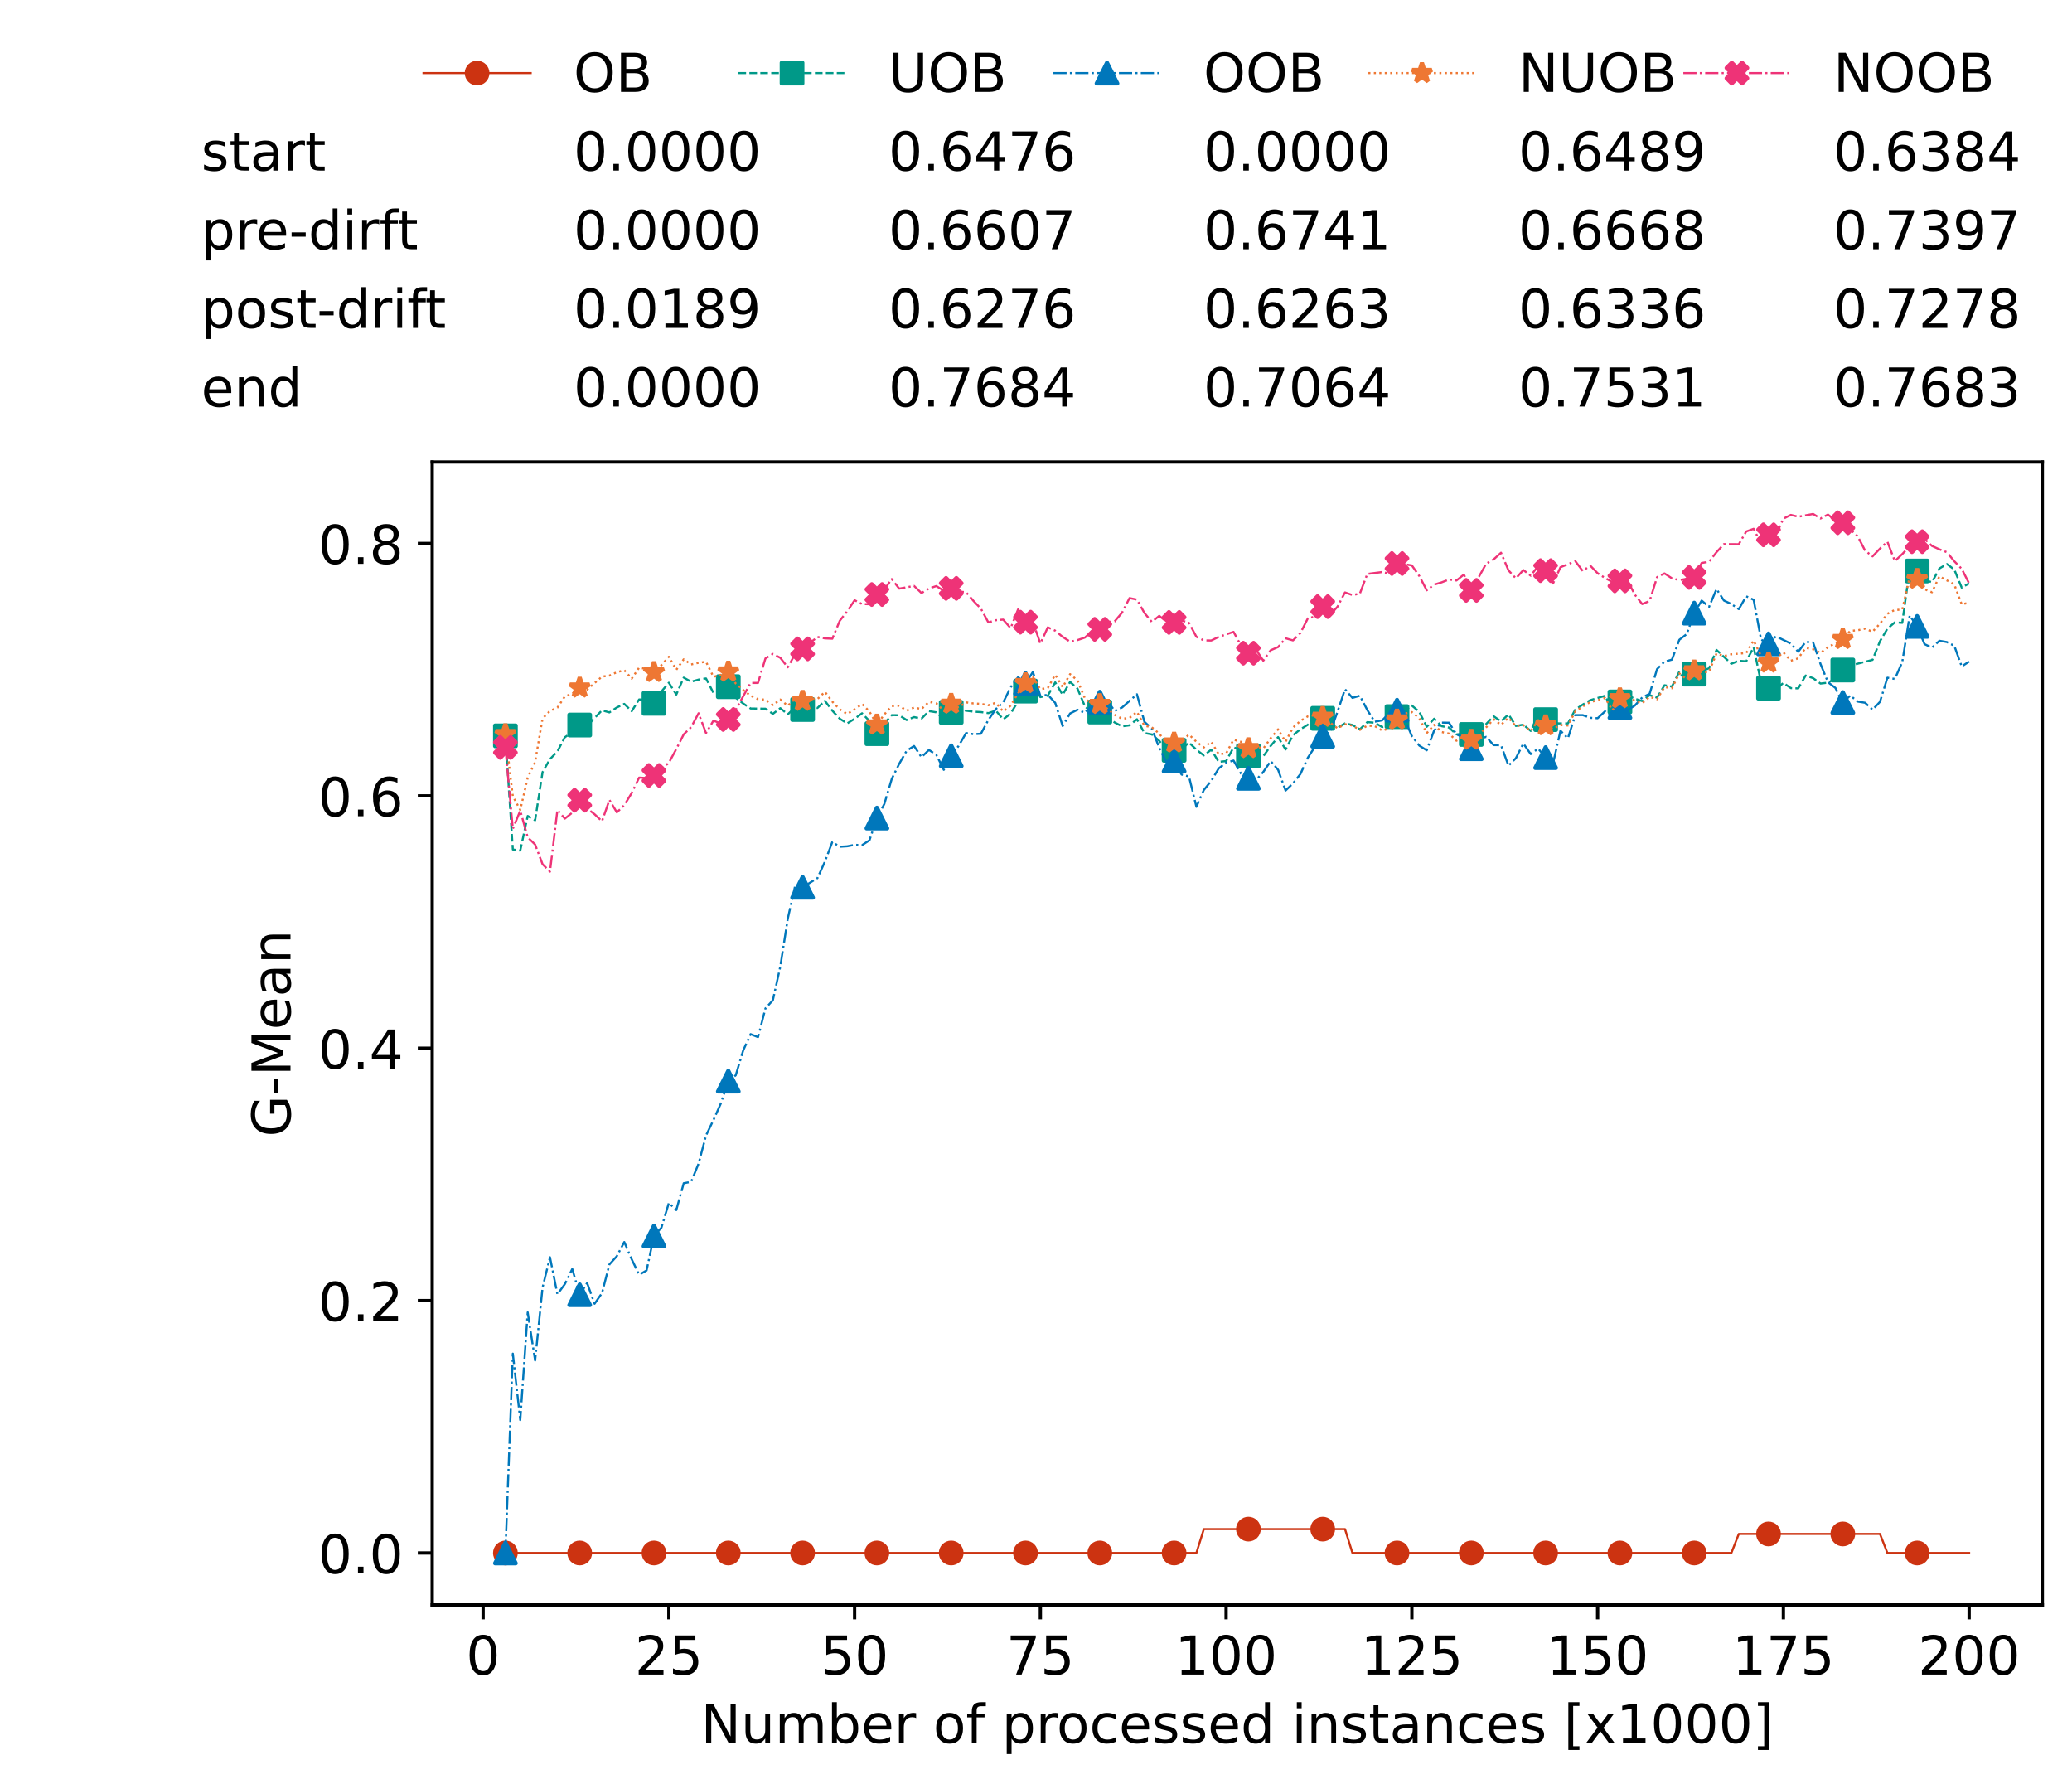 <?xml version="1.0" encoding="utf-8" standalone="no"?>
<!DOCTYPE svg PUBLIC "-//W3C//DTD SVG 1.1//EN"
  "http://www.w3.org/Graphics/SVG/1.1/DTD/svg11.dtd">
<!-- Created with matplotlib (https://matplotlib.org/) -->
<svg height="432.615pt" version="1.1" viewBox="0 0 502.65 432.615" width="502.65pt" xmlns="http://www.w3.org/2000/svg" xmlns:xlink="http://www.w3.org/1999/xlink">
 <defs>
  <style type="text/css">*{stroke-linecap:butt;stroke-linejoin:round;}</style>
 </defs>
 <g id="figure_1">
  <g id="patch_1">
   <path d="M 0 432.615 
L 502.65 432.615 
L 502.65 0 
L 0 0 
z
" style="fill:#ffffff;"/>
  </g>
  <g id="axes_1">
   <g id="patch_2">
    <path d="M 104.85 389.252 
L 495.45 389.252 
L 495.45 112.052 
L 104.85 112.052 
z
" style="fill:#ffffff;"/>
   </g>
   <g id="matplotlib.axis_1">
    <g id="xtick_1">
     <g id="line2d_1">
      <defs>
       <path d="M 0 0 
L 0 3.5 
" id="m72abe2b0d2" style="stroke:#000000;stroke-width:0.8;"/>
      </defs>
      <g>
       <use style="stroke:#000000;stroke-width:0.8;" x="117.197" xlink:href="#m72abe2b0d2" y="389.252"/>
      </g>
     </g>
     <g id="text_1">
      <!-- 0 -->
      <g transform="translate(113.061 406.13)scale(0.13 -0.13)">
       <defs>
        <path d="M 31.781 66.406 
Q 24.172 66.406 20.328 58.906 
Q 16.5 51.422 16.5 36.375 
Q 16.5 21.391 20.328 13.891 
Q 24.172 6.391 31.781 6.391 
Q 39.453 6.391 43.281 13.891 
Q 47.125 21.391 47.125 36.375 
Q 47.125 51.422 43.281 58.906 
Q 39.453 66.406 31.781 66.406 
z
M 31.781 74.219 
Q 44.047 74.219 50.516 64.516 
Q 56.984 54.828 56.984 36.375 
Q 56.984 17.969 50.516 8.266 
Q 44.047 -1.422 31.781 -1.422 
Q 19.531 -1.422 13.062 8.266 
Q 6.594 17.969 6.594 36.375 
Q 6.594 54.828 13.062 64.516 
Q 19.531 74.219 31.781 74.219 
z
" id="DejaVuSans-48"/>
       </defs>
       <use xlink:href="#DejaVuSans-48"/>
      </g>
     </g>
    </g>
    <g id="xtick_2">
     <g id="line2d_2">
      <g>
       <use style="stroke:#000000;stroke-width:0.8;" x="162.259" xlink:href="#m72abe2b0d2" y="389.252"/>
      </g>
     </g>
     <g id="text_2">
      <!-- 25 -->
      <g transform="translate(153.988 406.13)scale(0.13 -0.13)">
       <defs>
        <path d="M 19.188 8.297 
L 53.609 8.297 
L 53.609 0 
L 7.328 0 
L 7.328 8.297 
Q 12.938 14.109 22.625 23.891 
Q 32.328 33.688 34.812 36.531 
Q 39.547 41.844 41.422 45.531 
Q 43.312 49.219 43.312 52.781 
Q 43.312 58.594 39.234 62.25 
Q 35.156 65.922 28.609 65.922 
Q 23.969 65.922 18.812 64.312 
Q 13.672 62.703 7.812 59.422 
L 7.812 69.391 
Q 13.766 71.781 18.938 73 
Q 24.125 74.219 28.422 74.219 
Q 39.75 74.219 46.484 68.547 
Q 53.219 62.891 53.219 53.422 
Q 53.219 48.922 51.531 44.891 
Q 49.859 40.875 45.406 35.406 
Q 44.188 33.984 37.641 27.219 
Q 31.109 20.453 19.188 8.297 
z
" id="DejaVuSans-50"/>
        <path d="M 10.797 72.906 
L 49.516 72.906 
L 49.516 64.594 
L 19.828 64.594 
L 19.828 46.734 
Q 21.969 47.469 24.109 47.828 
Q 26.266 48.188 28.422 48.188 
Q 40.625 48.188 47.75 41.5 
Q 54.891 34.812 54.891 23.391 
Q 54.891 11.625 47.562 5.094 
Q 40.234 -1.422 26.906 -1.422 
Q 22.312 -1.422 17.547 -0.641 
Q 12.797 0.141 7.719 1.703 
L 7.719 11.625 
Q 12.109 9.234 16.797 8.062 
Q 21.484 6.891 26.703 6.891 
Q 35.156 6.891 40.078 11.328 
Q 45.016 15.766 45.016 23.391 
Q 45.016 31 40.078 35.438 
Q 35.156 39.891 26.703 39.891 
Q 22.75 39.891 18.812 39.016 
Q 14.891 38.141 10.797 36.281 
z
" id="DejaVuSans-53"/>
       </defs>
       <use xlink:href="#DejaVuSans-50"/>
       <use x="63.623" xlink:href="#DejaVuSans-53"/>
      </g>
     </g>
    </g>
    <g id="xtick_3">
     <g id="line2d_3">
      <g>
       <use style="stroke:#000000;stroke-width:0.8;" x="207.322" xlink:href="#m72abe2b0d2" y="389.252"/>
      </g>
     </g>
     <g id="text_3">
      <!-- 50 -->
      <g transform="translate(199.05 406.13)scale(0.13 -0.13)">
       <use xlink:href="#DejaVuSans-53"/>
       <use x="63.623" xlink:href="#DejaVuSans-48"/>
      </g>
     </g>
    </g>
    <g id="xtick_4">
     <g id="line2d_4">
      <g>
       <use style="stroke:#000000;stroke-width:0.8;" x="252.384" xlink:href="#m72abe2b0d2" y="389.252"/>
      </g>
     </g>
     <g id="text_4">
      <!-- 75 -->
      <g transform="translate(244.113 406.13)scale(0.13 -0.13)">
       <defs>
        <path d="M 8.203 72.906 
L 55.078 72.906 
L 55.078 68.703 
L 28.609 0 
L 18.312 0 
L 43.219 64.594 
L 8.203 64.594 
z
" id="DejaVuSans-55"/>
       </defs>
       <use xlink:href="#DejaVuSans-55"/>
       <use x="63.623" xlink:href="#DejaVuSans-53"/>
      </g>
     </g>
    </g>
    <g id="xtick_5">
     <g id="line2d_5">
      <g>
       <use style="stroke:#000000;stroke-width:0.8;" x="297.446" xlink:href="#m72abe2b0d2" y="389.252"/>
      </g>
     </g>
     <g id="text_5">
      <!-- 100 -->
      <g transform="translate(285.039 406.13)scale(0.13 -0.13)">
       <defs>
        <path d="M 12.406 8.297 
L 28.516 8.297 
L 28.516 63.922 
L 10.984 60.406 
L 10.984 69.391 
L 28.422 72.906 
L 38.281 72.906 
L 38.281 8.297 
L 54.391 8.297 
L 54.391 0 
L 12.406 0 
z
" id="DejaVuSans-49"/>
       </defs>
       <use xlink:href="#DejaVuSans-49"/>
       <use x="63.623" xlink:href="#DejaVuSans-48"/>
       <use x="127.246" xlink:href="#DejaVuSans-48"/>
      </g>
     </g>
    </g>
    <g id="xtick_6">
     <g id="line2d_6">
      <g>
       <use style="stroke:#000000;stroke-width:0.8;" x="342.509" xlink:href="#m72abe2b0d2" y="389.252"/>
      </g>
     </g>
     <g id="text_6">
      <!-- 125 -->
      <g transform="translate(330.102 406.13)scale(0.13 -0.13)">
       <use xlink:href="#DejaVuSans-49"/>
       <use x="63.623" xlink:href="#DejaVuSans-50"/>
       <use x="127.246" xlink:href="#DejaVuSans-53"/>
      </g>
     </g>
    </g>
    <g id="xtick_7">
     <g id="line2d_7">
      <g>
       <use style="stroke:#000000;stroke-width:0.8;" x="387.571" xlink:href="#m72abe2b0d2" y="389.252"/>
      </g>
     </g>
     <g id="text_7">
      <!-- 150 -->
      <g transform="translate(375.164 406.13)scale(0.13 -0.13)">
       <use xlink:href="#DejaVuSans-49"/>
       <use x="63.623" xlink:href="#DejaVuSans-53"/>
       <use x="127.246" xlink:href="#DejaVuSans-48"/>
      </g>
     </g>
    </g>
    <g id="xtick_8">
     <g id="line2d_8">
      <g>
       <use style="stroke:#000000;stroke-width:0.8;" x="432.633" xlink:href="#m72abe2b0d2" y="389.252"/>
      </g>
     </g>
     <g id="text_8">
      <!-- 175 -->
      <g transform="translate(420.226 406.13)scale(0.13 -0.13)">
       <use xlink:href="#DejaVuSans-49"/>
       <use x="63.623" xlink:href="#DejaVuSans-55"/>
       <use x="127.246" xlink:href="#DejaVuSans-53"/>
      </g>
     </g>
    </g>
    <g id="xtick_9">
     <g id="line2d_9">
      <g>
       <use style="stroke:#000000;stroke-width:0.8;" x="477.695" xlink:href="#m72abe2b0d2" y="389.252"/>
      </g>
     </g>
     <g id="text_9">
      <!-- 200 -->
      <g transform="translate(465.289 406.13)scale(0.13 -0.13)">
       <use xlink:href="#DejaVuSans-50"/>
       <use x="63.623" xlink:href="#DejaVuSans-48"/>
       <use x="127.246" xlink:href="#DejaVuSans-48"/>
      </g>
     </g>
    </g>
    <g id="text_10">
     <!-- Number of processed instances [x1000] -->
     <g transform="translate(170.025 422.711)scale(0.13 -0.13)">
      <defs>
       <path d="M 9.812 72.906 
L 23.094 72.906 
L 55.422 11.922 
L 55.422 72.906 
L 64.984 72.906 
L 64.984 0 
L 51.703 0 
L 19.391 60.984 
L 19.391 0 
L 9.812 0 
z
" id="DejaVuSans-78"/>
       <path d="M 8.5 21.578 
L 8.5 54.688 
L 17.484 54.688 
L 17.484 21.922 
Q 17.484 14.156 20.5 10.266 
Q 23.531 6.391 29.594 6.391 
Q 36.859 6.391 41.078 11.031 
Q 45.312 15.672 45.312 23.688 
L 45.312 54.688 
L 54.297 54.688 
L 54.297 0 
L 45.312 0 
L 45.312 8.406 
Q 42.047 3.422 37.719 1 
Q 33.406 -1.422 27.688 -1.422 
Q 18.266 -1.422 13.375 4.438 
Q 8.5 10.297 8.5 21.578 
z
M 31.109 56 
z
" id="DejaVuSans-117"/>
       <path d="M 52 44.188 
Q 55.375 50.25 60.062 53.125 
Q 64.75 56 71.094 56 
Q 79.641 56 84.281 50.016 
Q 88.922 44.047 88.922 33.016 
L 88.922 0 
L 79.891 0 
L 79.891 32.719 
Q 79.891 40.578 77.094 44.375 
Q 74.312 48.188 68.609 48.188 
Q 61.625 48.188 57.562 43.547 
Q 53.516 38.922 53.516 30.906 
L 53.516 0 
L 44.484 0 
L 44.484 32.719 
Q 44.484 40.625 41.703 44.406 
Q 38.922 48.188 33.109 48.188 
Q 26.219 48.188 22.156 43.531 
Q 18.109 38.875 18.109 30.906 
L 18.109 0 
L 9.078 0 
L 9.078 54.688 
L 18.109 54.688 
L 18.109 46.188 
Q 21.188 51.219 25.484 53.609 
Q 29.781 56 35.688 56 
Q 41.656 56 45.828 52.969 
Q 50 49.953 52 44.188 
z
" id="DejaVuSans-109"/>
       <path d="M 48.688 27.297 
Q 48.688 37.203 44.609 42.844 
Q 40.531 48.484 33.406 48.484 
Q 26.266 48.484 22.188 42.844 
Q 18.109 37.203 18.109 27.297 
Q 18.109 17.391 22.188 11.75 
Q 26.266 6.109 33.406 6.109 
Q 40.531 6.109 44.609 11.75 
Q 48.688 17.391 48.688 27.297 
z
M 18.109 46.391 
Q 20.953 51.266 25.266 53.625 
Q 29.594 56 35.594 56 
Q 45.562 56 51.781 48.094 
Q 58.016 40.188 58.016 27.297 
Q 58.016 14.406 51.781 6.484 
Q 45.562 -1.422 35.594 -1.422 
Q 29.594 -1.422 25.266 0.953 
Q 20.953 3.328 18.109 8.203 
L 18.109 0 
L 9.078 0 
L 9.078 75.984 
L 18.109 75.984 
z
" id="DejaVuSans-98"/>
       <path d="M 56.203 29.594 
L 56.203 25.203 
L 14.891 25.203 
Q 15.484 15.922 20.484 11.062 
Q 25.484 6.203 34.422 6.203 
Q 39.594 6.203 44.453 7.469 
Q 49.312 8.734 54.109 11.281 
L 54.109 2.781 
Q 49.266 0.734 44.188 -0.344 
Q 39.109 -1.422 33.891 -1.422 
Q 20.797 -1.422 13.156 6.188 
Q 5.516 13.812 5.516 26.812 
Q 5.516 40.234 12.766 48.109 
Q 20.016 56 32.328 56 
Q 43.359 56 49.781 48.891 
Q 56.203 41.797 56.203 29.594 
z
M 47.219 32.234 
Q 47.125 39.594 43.094 43.984 
Q 39.062 48.391 32.422 48.391 
Q 24.906 48.391 20.391 44.141 
Q 15.875 39.891 15.188 32.172 
z
" id="DejaVuSans-101"/>
       <path d="M 41.109 46.297 
Q 39.594 47.172 37.812 47.578 
Q 36.031 48 33.891 48 
Q 26.266 48 22.188 43.047 
Q 18.109 38.094 18.109 28.812 
L 18.109 0 
L 9.078 0 
L 9.078 54.688 
L 18.109 54.688 
L 18.109 46.188 
Q 20.953 51.172 25.484 53.578 
Q 30.031 56 36.531 56 
Q 37.453 56 38.578 55.875 
Q 39.703 55.766 41.062 55.516 
z
" id="DejaVuSans-114"/>
       <path id="DejaVuSans-32"/>
       <path d="M 30.609 48.391 
Q 23.391 48.391 19.188 42.75 
Q 14.984 37.109 14.984 27.297 
Q 14.984 17.484 19.156 11.844 
Q 23.344 6.203 30.609 6.203 
Q 37.797 6.203 41.984 11.859 
Q 46.188 17.531 46.188 27.297 
Q 46.188 37.016 41.984 42.703 
Q 37.797 48.391 30.609 48.391 
z
M 30.609 56 
Q 42.328 56 49.016 48.375 
Q 55.719 40.766 55.719 27.297 
Q 55.719 13.875 49.016 6.219 
Q 42.328 -1.422 30.609 -1.422 
Q 18.844 -1.422 12.172 6.219 
Q 5.516 13.875 5.516 27.297 
Q 5.516 40.766 12.172 48.375 
Q 18.844 56 30.609 56 
z
" id="DejaVuSans-111"/>
       <path d="M 37.109 75.984 
L 37.109 68.5 
L 28.516 68.5 
Q 23.688 68.5 21.797 66.547 
Q 19.922 64.594 19.922 59.516 
L 19.922 54.688 
L 34.719 54.688 
L 34.719 47.703 
L 19.922 47.703 
L 19.922 0 
L 10.891 0 
L 10.891 47.703 
L 2.297 47.703 
L 2.297 54.688 
L 10.891 54.688 
L 10.891 58.5 
Q 10.891 67.625 15.141 71.797 
Q 19.391 75.984 28.609 75.984 
z
" id="DejaVuSans-102"/>
       <path d="M 18.109 8.203 
L 18.109 -20.797 
L 9.078 -20.797 
L 9.078 54.688 
L 18.109 54.688 
L 18.109 46.391 
Q 20.953 51.266 25.266 53.625 
Q 29.594 56 35.594 56 
Q 45.562 56 51.781 48.094 
Q 58.016 40.188 58.016 27.297 
Q 58.016 14.406 51.781 6.484 
Q 45.562 -1.422 35.594 -1.422 
Q 29.594 -1.422 25.266 0.953 
Q 20.953 3.328 18.109 8.203 
z
M 48.688 27.297 
Q 48.688 37.203 44.609 42.844 
Q 40.531 48.484 33.406 48.484 
Q 26.266 48.484 22.188 42.844 
Q 18.109 37.203 18.109 27.297 
Q 18.109 17.391 22.188 11.75 
Q 26.266 6.109 33.406 6.109 
Q 40.531 6.109 44.609 11.75 
Q 48.688 17.391 48.688 27.297 
z
" id="DejaVuSans-112"/>
       <path d="M 48.781 52.594 
L 48.781 44.188 
Q 44.969 46.297 41.141 47.344 
Q 37.312 48.391 33.406 48.391 
Q 24.656 48.391 19.812 42.844 
Q 14.984 37.312 14.984 27.297 
Q 14.984 17.281 19.812 11.734 
Q 24.656 6.203 33.406 6.203 
Q 37.312 6.203 41.141 7.25 
Q 44.969 8.297 48.781 10.406 
L 48.781 2.094 
Q 45.016 0.344 40.984 -0.531 
Q 36.969 -1.422 32.422 -1.422 
Q 20.062 -1.422 12.781 6.344 
Q 5.516 14.109 5.516 27.297 
Q 5.516 40.672 12.859 48.328 
Q 20.219 56 33.016 56 
Q 37.156 56 41.109 55.141 
Q 45.062 54.297 48.781 52.594 
z
" id="DejaVuSans-99"/>
       <path d="M 44.281 53.078 
L 44.281 44.578 
Q 40.484 46.531 36.375 47.5 
Q 32.281 48.484 27.875 48.484 
Q 21.188 48.484 17.844 46.438 
Q 14.5 44.391 14.5 40.281 
Q 14.5 37.156 16.891 35.375 
Q 19.281 33.594 26.516 31.984 
L 29.594 31.297 
Q 39.156 29.25 43.188 25.516 
Q 47.219 21.781 47.219 15.094 
Q 47.219 7.469 41.188 3.016 
Q 35.156 -1.422 24.609 -1.422 
Q 20.219 -1.422 15.453 -0.562 
Q 10.688 0.297 5.422 2 
L 5.422 11.281 
Q 10.406 8.688 15.234 7.391 
Q 20.062 6.109 24.812 6.109 
Q 31.156 6.109 34.562 8.281 
Q 37.984 10.453 37.984 14.406 
Q 37.984 18.062 35.516 20.016 
Q 33.062 21.969 24.703 23.781 
L 21.578 24.516 
Q 13.234 26.266 9.516 29.906 
Q 5.812 33.547 5.812 39.891 
Q 5.812 47.609 11.281 51.797 
Q 16.75 56 26.812 56 
Q 31.781 56 36.172 55.266 
Q 40.578 54.547 44.281 53.078 
z
" id="DejaVuSans-115"/>
       <path d="M 45.406 46.391 
L 45.406 75.984 
L 54.391 75.984 
L 54.391 0 
L 45.406 0 
L 45.406 8.203 
Q 42.578 3.328 38.25 0.953 
Q 33.938 -1.422 27.875 -1.422 
Q 17.969 -1.422 11.734 6.484 
Q 5.516 14.406 5.516 27.297 
Q 5.516 40.188 11.734 48.094 
Q 17.969 56 27.875 56 
Q 33.938 56 38.25 53.625 
Q 42.578 51.266 45.406 46.391 
z
M 14.797 27.297 
Q 14.797 17.391 18.875 11.75 
Q 22.953 6.109 30.078 6.109 
Q 37.203 6.109 41.297 11.75 
Q 45.406 17.391 45.406 27.297 
Q 45.406 37.203 41.297 42.844 
Q 37.203 48.484 30.078 48.484 
Q 22.953 48.484 18.875 42.844 
Q 14.797 37.203 14.797 27.297 
z
" id="DejaVuSans-100"/>
       <path d="M 9.422 54.688 
L 18.406 54.688 
L 18.406 0 
L 9.422 0 
z
M 9.422 75.984 
L 18.406 75.984 
L 18.406 64.594 
L 9.422 64.594 
z
" id="DejaVuSans-105"/>
       <path d="M 54.891 33.016 
L 54.891 0 
L 45.906 0 
L 45.906 32.719 
Q 45.906 40.484 42.875 44.328 
Q 39.844 48.188 33.797 48.188 
Q 26.516 48.188 22.312 43.547 
Q 18.109 38.922 18.109 30.906 
L 18.109 0 
L 9.078 0 
L 9.078 54.688 
L 18.109 54.688 
L 18.109 46.188 
Q 21.344 51.125 25.703 53.562 
Q 30.078 56 35.797 56 
Q 45.219 56 50.047 50.172 
Q 54.891 44.344 54.891 33.016 
z
" id="DejaVuSans-110"/>
       <path d="M 18.312 70.219 
L 18.312 54.688 
L 36.812 54.688 
L 36.812 47.703 
L 18.312 47.703 
L 18.312 18.016 
Q 18.312 11.328 20.141 9.422 
Q 21.969 7.516 27.594 7.516 
L 36.812 7.516 
L 36.812 0 
L 27.594 0 
Q 17.188 0 13.234 3.875 
Q 9.281 7.766 9.281 18.016 
L 9.281 47.703 
L 2.688 47.703 
L 2.688 54.688 
L 9.281 54.688 
L 9.281 70.219 
z
" id="DejaVuSans-116"/>
       <path d="M 34.281 27.484 
Q 23.391 27.484 19.188 25 
Q 14.984 22.516 14.984 16.5 
Q 14.984 11.719 18.141 8.906 
Q 21.297 6.109 26.703 6.109 
Q 34.188 6.109 38.703 11.406 
Q 43.219 16.703 43.219 25.484 
L 43.219 27.484 
z
M 52.203 31.203 
L 52.203 0 
L 43.219 0 
L 43.219 8.297 
Q 40.141 3.328 35.547 0.953 
Q 30.953 -1.422 24.312 -1.422 
Q 15.922 -1.422 10.953 3.297 
Q 6 8.016 6 15.922 
Q 6 25.141 12.172 29.828 
Q 18.359 34.516 30.609 34.516 
L 43.219 34.516 
L 43.219 35.406 
Q 43.219 41.609 39.141 45 
Q 35.062 48.391 27.688 48.391 
Q 23 48.391 18.547 47.266 
Q 14.109 46.141 10.016 43.891 
L 10.016 52.203 
Q 14.938 54.109 19.578 55.047 
Q 24.219 56 28.609 56 
Q 40.484 56 46.344 49.844 
Q 52.203 43.703 52.203 31.203 
z
" id="DejaVuSans-97"/>
       <path d="M 8.594 75.984 
L 29.297 75.984 
L 29.297 69 
L 17.578 69 
L 17.578 -6.203 
L 29.297 -6.203 
L 29.297 -13.188 
L 8.594 -13.188 
z
" id="DejaVuSans-91"/>
       <path d="M 54.891 54.688 
L 35.109 28.078 
L 55.906 0 
L 45.312 0 
L 29.391 21.484 
L 13.484 0 
L 2.875 0 
L 24.125 28.609 
L 4.688 54.688 
L 15.281 54.688 
L 29.781 35.203 
L 44.281 54.688 
z
" id="DejaVuSans-120"/>
       <path d="M 30.422 75.984 
L 30.422 -13.188 
L 9.719 -13.188 
L 9.719 -6.203 
L 21.391 -6.203 
L 21.391 69 
L 9.719 69 
L 9.719 75.984 
z
" id="DejaVuSans-93"/>
      </defs>
      <use xlink:href="#DejaVuSans-78"/>
      <use x="74.805" xlink:href="#DejaVuSans-117"/>
      <use x="138.184" xlink:href="#DejaVuSans-109"/>
      <use x="235.596" xlink:href="#DejaVuSans-98"/>
      <use x="299.072" xlink:href="#DejaVuSans-101"/>
      <use x="360.596" xlink:href="#DejaVuSans-114"/>
      <use x="401.709" xlink:href="#DejaVuSans-32"/>
      <use x="433.496" xlink:href="#DejaVuSans-111"/>
      <use x="494.678" xlink:href="#DejaVuSans-102"/>
      <use x="529.883" xlink:href="#DejaVuSans-32"/>
      <use x="561.67" xlink:href="#DejaVuSans-112"/>
      <use x="625.146" xlink:href="#DejaVuSans-114"/>
      <use x="664.01" xlink:href="#DejaVuSans-111"/>
      <use x="725.191" xlink:href="#DejaVuSans-99"/>
      <use x="780.172" xlink:href="#DejaVuSans-101"/>
      <use x="841.695" xlink:href="#DejaVuSans-115"/>
      <use x="893.795" xlink:href="#DejaVuSans-115"/>
      <use x="945.895" xlink:href="#DejaVuSans-101"/>
      <use x="1007.418" xlink:href="#DejaVuSans-100"/>
      <use x="1070.895" xlink:href="#DejaVuSans-32"/>
      <use x="1102.682" xlink:href="#DejaVuSans-105"/>
      <use x="1130.465" xlink:href="#DejaVuSans-110"/>
      <use x="1193.844" xlink:href="#DejaVuSans-115"/>
      <use x="1245.943" xlink:href="#DejaVuSans-116"/>
      <use x="1285.152" xlink:href="#DejaVuSans-97"/>
      <use x="1346.432" xlink:href="#DejaVuSans-110"/>
      <use x="1409.811" xlink:href="#DejaVuSans-99"/>
      <use x="1464.791" xlink:href="#DejaVuSans-101"/>
      <use x="1526.314" xlink:href="#DejaVuSans-115"/>
      <use x="1578.414" xlink:href="#DejaVuSans-32"/>
      <use x="1610.201" xlink:href="#DejaVuSans-91"/>
      <use x="1649.215" xlink:href="#DejaVuSans-120"/>
      <use x="1708.395" xlink:href="#DejaVuSans-49"/>
      <use x="1772.018" xlink:href="#DejaVuSans-48"/>
      <use x="1835.641" xlink:href="#DejaVuSans-48"/>
      <use x="1899.264" xlink:href="#DejaVuSans-48"/>
      <use x="1962.887" xlink:href="#DejaVuSans-93"/>
     </g>
    </g>
   </g>
   <g id="matplotlib.axis_2">
    <g id="ytick_1">
     <g id="line2d_10">
      <defs>
       <path d="M 0 0 
L -3.5 0 
" id="m9f1553b5e9" style="stroke:#000000;stroke-width:0.8;"/>
      </defs>
      <g>
       <use style="stroke:#000000;stroke-width:0.8;" x="104.85" xlink:href="#m9f1553b5e9" y="376.652"/>
      </g>
     </g>
     <g id="text_11">
      <!-- 0.0 -->
      <g transform="translate(77.176 381.591)scale(0.13 -0.13)">
       <defs>
        <path d="M 10.688 12.406 
L 21 12.406 
L 21 0 
L 10.688 0 
z
" id="DejaVuSans-46"/>
       </defs>
       <use xlink:href="#DejaVuSans-48"/>
       <use x="63.623" xlink:href="#DejaVuSans-46"/>
       <use x="95.41" xlink:href="#DejaVuSans-48"/>
      </g>
     </g>
    </g>
    <g id="ytick_2">
     <g id="line2d_11">
      <g>
       <use style="stroke:#000000;stroke-width:0.8;" x="104.85" xlink:href="#m9f1553b5e9" y="315.442"/>
      </g>
     </g>
     <g id="text_12">
      <!-- 0.2 -->
      <g transform="translate(77.176 320.381)scale(0.13 -0.13)">
       <use xlink:href="#DejaVuSans-48"/>
       <use x="63.623" xlink:href="#DejaVuSans-46"/>
       <use x="95.41" xlink:href="#DejaVuSans-50"/>
      </g>
     </g>
    </g>
    <g id="ytick_3">
     <g id="line2d_12">
      <g>
       <use style="stroke:#000000;stroke-width:0.8;" x="104.85" xlink:href="#m9f1553b5e9" y="254.233"/>
      </g>
     </g>
     <g id="text_13">
      <!-- 0.4 -->
      <g transform="translate(77.176 259.172)scale(0.13 -0.13)">
       <defs>
        <path d="M 37.797 64.312 
L 12.891 25.391 
L 37.797 25.391 
z
M 35.203 72.906 
L 47.609 72.906 
L 47.609 25.391 
L 58.016 25.391 
L 58.016 17.188 
L 47.609 17.188 
L 47.609 0 
L 37.797 0 
L 37.797 17.188 
L 4.891 17.188 
L 4.891 26.703 
z
" id="DejaVuSans-52"/>
       </defs>
       <use xlink:href="#DejaVuSans-48"/>
       <use x="63.623" xlink:href="#DejaVuSans-46"/>
       <use x="95.41" xlink:href="#DejaVuSans-52"/>
      </g>
     </g>
    </g>
    <g id="ytick_4">
     <g id="line2d_13">
      <g>
       <use style="stroke:#000000;stroke-width:0.8;" x="104.85" xlink:href="#m9f1553b5e9" y="193.023"/>
      </g>
     </g>
     <g id="text_14">
      <!-- 0.6 -->
      <g transform="translate(77.176 197.962)scale(0.13 -0.13)">
       <defs>
        <path d="M 33.016 40.375 
Q 26.375 40.375 22.484 35.828 
Q 18.609 31.297 18.609 23.391 
Q 18.609 15.531 22.484 10.953 
Q 26.375 6.391 33.016 6.391 
Q 39.656 6.391 43.531 10.953 
Q 47.406 15.531 47.406 23.391 
Q 47.406 31.297 43.531 35.828 
Q 39.656 40.375 33.016 40.375 
z
M 52.594 71.297 
L 52.594 62.312 
Q 48.875 64.062 45.094 64.984 
Q 41.312 65.922 37.594 65.922 
Q 27.828 65.922 22.672 59.328 
Q 17.531 52.734 16.797 39.406 
Q 19.672 43.656 24.016 45.922 
Q 28.375 48.188 33.594 48.188 
Q 44.578 48.188 50.953 41.516 
Q 57.328 34.859 57.328 23.391 
Q 57.328 12.156 50.688 5.359 
Q 44.047 -1.422 33.016 -1.422 
Q 20.359 -1.422 13.672 8.266 
Q 6.984 17.969 6.984 36.375 
Q 6.984 53.656 15.188 63.938 
Q 23.391 74.219 37.203 74.219 
Q 40.922 74.219 44.703 73.484 
Q 48.484 72.75 52.594 71.297 
z
" id="DejaVuSans-54"/>
       </defs>
       <use xlink:href="#DejaVuSans-48"/>
       <use x="63.623" xlink:href="#DejaVuSans-46"/>
       <use x="95.41" xlink:href="#DejaVuSans-54"/>
      </g>
     </g>
    </g>
    <g id="ytick_5">
     <g id="line2d_14">
      <g>
       <use style="stroke:#000000;stroke-width:0.8;" x="104.85" xlink:href="#m9f1553b5e9" y="131.814"/>
      </g>
     </g>
     <g id="text_15">
      <!-- 0.8 -->
      <g transform="translate(77.176 136.753)scale(0.13 -0.13)">
       <defs>
        <path d="M 31.781 34.625 
Q 24.75 34.625 20.719 30.859 
Q 16.703 27.094 16.703 20.516 
Q 16.703 13.922 20.719 10.156 
Q 24.75 6.391 31.781 6.391 
Q 38.812 6.391 42.859 10.172 
Q 46.922 13.969 46.922 20.516 
Q 46.922 27.094 42.891 30.859 
Q 38.875 34.625 31.781 34.625 
z
M 21.922 38.812 
Q 15.578 40.375 12.031 44.719 
Q 8.5 49.078 8.5 55.328 
Q 8.5 64.062 14.719 69.141 
Q 20.953 74.219 31.781 74.219 
Q 42.672 74.219 48.875 69.141 
Q 55.078 64.062 55.078 55.328 
Q 55.078 49.078 51.531 44.719 
Q 48 40.375 41.703 38.812 
Q 48.828 37.156 52.797 32.312 
Q 56.781 27.484 56.781 20.516 
Q 56.781 9.906 50.312 4.234 
Q 43.844 -1.422 31.781 -1.422 
Q 19.734 -1.422 13.25 4.234 
Q 6.781 9.906 6.781 20.516 
Q 6.781 27.484 10.781 32.312 
Q 14.797 37.156 21.922 38.812 
z
M 18.312 54.391 
Q 18.312 48.734 21.844 45.562 
Q 25.391 42.391 31.781 42.391 
Q 38.141 42.391 41.719 45.562 
Q 45.312 48.734 45.312 54.391 
Q 45.312 60.062 41.719 63.234 
Q 38.141 66.406 31.781 66.406 
Q 25.391 66.406 21.844 63.234 
Q 18.312 60.062 18.312 54.391 
z
" id="DejaVuSans-56"/>
       </defs>
       <use xlink:href="#DejaVuSans-48"/>
       <use x="63.623" xlink:href="#DejaVuSans-46"/>
       <use x="95.41" xlink:href="#DejaVuSans-56"/>
      </g>
     </g>
    </g>
    <g id="text_16">
     <!-- G-Mean -->
     <g transform="translate(70.472 275.744)rotate(-90)scale(0.13 -0.13)">
      <defs>
       <path d="M 59.516 10.406 
L 59.516 29.984 
L 43.406 29.984 
L 43.406 38.094 
L 69.281 38.094 
L 69.281 6.781 
Q 63.578 2.734 56.688 0.656 
Q 49.812 -1.422 42 -1.422 
Q 24.906 -1.422 15.25 8.562 
Q 5.609 18.562 5.609 36.375 
Q 5.609 54.25 15.25 64.234 
Q 24.906 74.219 42 74.219 
Q 49.125 74.219 55.547 72.453 
Q 61.969 70.703 67.391 67.281 
L 67.391 56.781 
Q 61.922 61.422 55.766 63.766 
Q 49.609 66.109 42.828 66.109 
Q 29.438 66.109 22.719 58.641 
Q 16.016 51.172 16.016 36.375 
Q 16.016 21.625 22.719 14.156 
Q 29.438 6.688 42.828 6.688 
Q 48.047 6.688 52.141 7.594 
Q 56.25 8.5 59.516 10.406 
z
" id="DejaVuSans-71"/>
       <path d="M 4.891 31.391 
L 31.203 31.391 
L 31.203 23.391 
L 4.891 23.391 
z
" id="DejaVuSans-45"/>
       <path d="M 9.812 72.906 
L 24.516 72.906 
L 43.109 23.297 
L 61.812 72.906 
L 76.516 72.906 
L 76.516 0 
L 66.891 0 
L 66.891 64.016 
L 48.094 14.016 
L 38.188 14.016 
L 19.391 64.016 
L 19.391 0 
L 9.812 0 
z
" id="DejaVuSans-77"/>
      </defs>
      <use xlink:href="#DejaVuSans-71"/>
      <use x="77.49" xlink:href="#DejaVuSans-45"/>
      <use x="113.574" xlink:href="#DejaVuSans-77"/>
      <use x="199.854" xlink:href="#DejaVuSans-101"/>
      <use x="261.377" xlink:href="#DejaVuSans-97"/>
      <use x="322.656" xlink:href="#DejaVuSans-110"/>
     </g>
    </g>
   </g>
   <g id="line2d_15"/>
   <g id="line2d_16"/>
   <g id="line2d_17"/>
   <g id="line2d_18"/>
   <g id="line2d_19"/>
   <g id="line2d_20">
    <path clip-path="url(#p1453ec3a0a)" d="M 122.605 376.652 
L 290.236 376.652 
L 292.039 370.868 
L 326.286 370.868 
L 328.089 376.652 
L 420.016 376.652 
L 421.818 372.038 
L 456.066 372.038 
L 457.868 376.652 
L 477.695 376.652 
L 477.695 376.652 
" style="fill:none;stroke:#cc3311;stroke-linecap:square;stroke-width:0.5;"/>
    <defs>
     <path d="M 0 2.5 
C 0.663 2.5 1.299 2.237 1.768 1.768 
C 2.237 1.299 2.5 0.663 2.5 0 
C 2.5 -0.663 2.237 -1.299 1.768 -1.768 
C 1.299 -2.237 0.663 -2.5 0 -2.5 
C -0.663 -2.5 -1.299 -2.237 -1.768 -1.768 
C -2.237 -1.299 -2.5 -0.663 -2.5 0 
C -2.5 0.663 -2.237 1.299 -1.768 1.768 
C -1.299 2.237 -0.663 2.5 0 2.5 
z
" id="m280ed53552" style="stroke:#cc3311;"/>
    </defs>
    <g clip-path="url(#p1453ec3a0a)">
     <use style="fill:#cc3311;stroke:#cc3311;" x="122.605" xlink:href="#m280ed53552" y="376.652"/>
     <use style="fill:#cc3311;stroke:#cc3311;" x="140.629" xlink:href="#m280ed53552" y="376.652"/>
     <use style="fill:#cc3311;stroke:#cc3311;" x="158.654" xlink:href="#m280ed53552" y="376.652"/>
     <use style="fill:#cc3311;stroke:#cc3311;" x="176.679" xlink:href="#m280ed53552" y="376.652"/>
     <use style="fill:#cc3311;stroke:#cc3311;" x="194.704" xlink:href="#m280ed53552" y="376.652"/>
     <use style="fill:#cc3311;stroke:#cc3311;" x="212.729" xlink:href="#m280ed53552" y="376.652"/>
     <use style="fill:#cc3311;stroke:#cc3311;" x="230.754" xlink:href="#m280ed53552" y="376.652"/>
     <use style="fill:#cc3311;stroke:#cc3311;" x="248.779" xlink:href="#m280ed53552" y="376.652"/>
     <use style="fill:#cc3311;stroke:#cc3311;" x="266.804" xlink:href="#m280ed53552" y="376.652"/>
     <use style="fill:#cc3311;stroke:#cc3311;" x="284.829" xlink:href="#m280ed53552" y="376.652"/>
     <use style="fill:#cc3311;stroke:#cc3311;" x="302.854" xlink:href="#m280ed53552" y="370.868"/>
     <use style="fill:#cc3311;stroke:#cc3311;" x="320.879" xlink:href="#m280ed53552" y="370.868"/>
     <use style="fill:#cc3311;stroke:#cc3311;" x="338.904" xlink:href="#m280ed53552" y="376.652"/>
     <use style="fill:#cc3311;stroke:#cc3311;" x="356.928" xlink:href="#m280ed53552" y="376.652"/>
     <use style="fill:#cc3311;stroke:#cc3311;" x="374.953" xlink:href="#m280ed53552" y="376.652"/>
     <use style="fill:#cc3311;stroke:#cc3311;" x="392.978" xlink:href="#m280ed53552" y="376.652"/>
     <use style="fill:#cc3311;stroke:#cc3311;" x="411.003" xlink:href="#m280ed53552" y="376.652"/>
     <use style="fill:#cc3311;stroke:#cc3311;" x="429.028" xlink:href="#m280ed53552" y="372.038"/>
     <use style="fill:#cc3311;stroke:#cc3311;" x="447.053" xlink:href="#m280ed53552" y="372.038"/>
     <use style="fill:#cc3311;stroke:#cc3311;" x="465.078" xlink:href="#m280ed53552" y="376.652"/>
    </g>
   </g>
   <g id="line2d_21"/>
   <g id="line2d_22"/>
   <g id="line2d_23"/>
   <g id="line2d_24"/>
   <g id="line2d_25">
    <path clip-path="url(#p1453ec3a0a)" d="M 122.605 178.469 
L 124.407 206.033 
L 126.21 206.296 
L 128.012 197.9 
L 129.815 198.948 
L 131.617 187.264 
L 133.419 184.111 
L 135.222 182.249 
L 137.024 178.805 
L 138.827 177.618 
L 140.629 175.85 
L 142.432 176.031 
L 146.037 172.28 
L 147.839 172.788 
L 149.642 171.586 
L 151.444 170.723 
L 153.247 172.492 
L 155.049 169.64 
L 156.852 169.717 
L 158.654 170.58 
L 160.457 167.713 
L 162.259 165.582 
L 164.062 168.46 
L 165.864 164.354 
L 167.667 165.343 
L 169.469 164.828 
L 171.272 164.55 
L 173.074 168.057 
L 174.877 167.43 
L 176.679 166.547 
L 178.482 169.225 
L 180.284 170.621 
L 182.087 171.838 
L 185.692 171.893 
L 187.494 173.138 
L 189.297 171.759 
L 191.099 173.259 
L 192.902 171.567 
L 194.704 172.084 
L 196.507 171.5 
L 198.309 171.711 
L 200.112 169.975 
L 201.914 172.358 
L 203.717 174.312 
L 205.519 175.451 
L 207.322 174.327 
L 209.124 172.998 
L 210.927 174.872 
L 212.729 177.941 
L 214.532 175.45 
L 216.334 173.449 
L 218.137 173.472 
L 219.939 174.64 
L 221.742 173.916 
L 223.544 174.291 
L 225.347 172.467 
L 227.149 172.761 
L 228.952 174.437 
L 230.754 172.778 
L 232.557 173.611 
L 234.359 172.365 
L 236.162 172.602 
L 237.964 172.704 
L 239.767 172.956 
L 241.569 172.346 
L 243.372 174.452 
L 245.174 173.073 
L 246.976 170.067 
L 248.779 167.624 
L 250.581 166.147 
L 252.384 169.068 
L 254.186 168.724 
L 255.989 165.503 
L 257.791 168.503 
L 259.594 165.39 
L 261.396 167.025 
L 263.199 171.321 
L 265.001 172.882 
L 266.804 172.691 
L 268.606 173.723 
L 270.409 175.223 
L 272.211 176.156 
L 274.014 175.92 
L 275.816 174.441 
L 277.619 177.78 
L 279.421 178.125 
L 281.224 179.675 
L 283.026 181.942 
L 284.829 181.973 
L 286.631 181.708 
L 288.434 180.092 
L 290.236 181.831 
L 292.039 183.209 
L 293.841 181.814 
L 295.644 184.779 
L 297.446 184.588 
L 299.249 181.289 
L 301.051 181.804 
L 302.854 183.336 
L 304.656 182.884 
L 306.459 183.423 
L 308.261 180.901 
L 310.064 178.773 
L 311.866 181.776 
L 313.669 178.328 
L 315.471 176.868 
L 317.274 175.774 
L 319.076 173.905 
L 320.879 174.221 
L 322.681 175.658 
L 324.484 176.498 
L 326.286 175.442 
L 328.089 175.827 
L 329.891 176.892 
L 331.694 175.146 
L 333.496 175.275 
L 335.299 176.33 
L 337.101 175.888 
L 338.904 173.81 
L 340.706 172.386 
L 342.509 171.122 
L 344.311 172.655 
L 346.114 176.275 
L 347.916 174.314 
L 349.719 176.119 
L 351.521 176.466 
L 353.324 178.118 
L 355.126 177.934 
L 356.928 178.132 
L 358.731 177.06 
L 360.533 175.593 
L 362.336 173.709 
L 364.138 174.96 
L 365.941 173.257 
L 367.743 176.072 
L 369.546 175.753 
L 371.348 177.275 
L 373.151 173.312 
L 374.953 174.538 
L 376.756 175.438 
L 380.361 175.461 
L 382.163 172.092 
L 383.966 170.884 
L 385.768 169.821 
L 389.373 168.748 
L 391.176 172.203 
L 392.978 170.245 
L 394.781 168.619 
L 396.583 169.453 
L 398.386 170.036 
L 400.188 168.6 
L 401.991 169.2 
L 403.793 166.195 
L 405.596 166.51 
L 407.398 162.884 
L 409.201 165.627 
L 411.003 163.492 
L 414.608 162.075 
L 416.411 157.635 
L 420.016 160.988 
L 421.818 160.256 
L 423.621 160.4 
L 425.423 156.998 
L 427.226 165.574 
L 429.028 166.901 
L 430.831 167.239 
L 432.633 165.618 
L 434.436 166.886 
L 436.238 166.965 
L 438.041 163.841 
L 439.843 164.478 
L 441.646 165.787 
L 443.448 165.569 
L 445.251 164.606 
L 447.053 162.507 
L 448.856 161.428 
L 454.263 160.043 
L 456.066 155.527 
L 457.868 152.486 
L 459.671 150.936 
L 461.473 151.063 
L 463.276 138.006 
L 465.078 138.491 
L 466.881 140.697 
L 468.683 141.21 
L 470.485 137.878 
L 472.288 136.796 
L 474.09 138.128 
L 475.893 142.523 
L 477.695 141.479 
L 477.695 141.479 
" style="fill:none;stroke:#009988;stroke-dasharray:1.85,0.8;stroke-dashoffset:0;stroke-width:0.5;"/>
    <defs>
     <path d="M -2.5 2.5 
L 2.5 2.5 
L 2.5 -2.5 
L -2.5 -2.5 
z
" id="m806985f4bc" style="stroke:#009988;stroke-linejoin:miter;"/>
    </defs>
    <g clip-path="url(#p1453ec3a0a)">
     <use style="fill:#009988;stroke:#009988;stroke-linejoin:miter;" x="122.605" xlink:href="#m806985f4bc" y="178.469"/>
     <use style="fill:#009988;stroke:#009988;stroke-linejoin:miter;" x="140.629" xlink:href="#m806985f4bc" y="175.85"/>
     <use style="fill:#009988;stroke:#009988;stroke-linejoin:miter;" x="158.654" xlink:href="#m806985f4bc" y="170.58"/>
     <use style="fill:#009988;stroke:#009988;stroke-linejoin:miter;" x="176.679" xlink:href="#m806985f4bc" y="166.547"/>
     <use style="fill:#009988;stroke:#009988;stroke-linejoin:miter;" x="194.704" xlink:href="#m806985f4bc" y="172.084"/>
     <use style="fill:#009988;stroke:#009988;stroke-linejoin:miter;" x="212.729" xlink:href="#m806985f4bc" y="177.941"/>
     <use style="fill:#009988;stroke:#009988;stroke-linejoin:miter;" x="230.754" xlink:href="#m806985f4bc" y="172.778"/>
     <use style="fill:#009988;stroke:#009988;stroke-linejoin:miter;" x="248.779" xlink:href="#m806985f4bc" y="167.624"/>
     <use style="fill:#009988;stroke:#009988;stroke-linejoin:miter;" x="266.804" xlink:href="#m806985f4bc" y="172.691"/>
     <use style="fill:#009988;stroke:#009988;stroke-linejoin:miter;" x="284.829" xlink:href="#m806985f4bc" y="181.973"/>
     <use style="fill:#009988;stroke:#009988;stroke-linejoin:miter;" x="302.854" xlink:href="#m806985f4bc" y="183.336"/>
     <use style="fill:#009988;stroke:#009988;stroke-linejoin:miter;" x="320.879" xlink:href="#m806985f4bc" y="174.221"/>
     <use style="fill:#009988;stroke:#009988;stroke-linejoin:miter;" x="338.904" xlink:href="#m806985f4bc" y="173.81"/>
     <use style="fill:#009988;stroke:#009988;stroke-linejoin:miter;" x="356.928" xlink:href="#m806985f4bc" y="178.132"/>
     <use style="fill:#009988;stroke:#009988;stroke-linejoin:miter;" x="374.953" xlink:href="#m806985f4bc" y="174.538"/>
     <use style="fill:#009988;stroke:#009988;stroke-linejoin:miter;" x="392.978" xlink:href="#m806985f4bc" y="170.245"/>
     <use style="fill:#009988;stroke:#009988;stroke-linejoin:miter;" x="411.003" xlink:href="#m806985f4bc" y="163.492"/>
     <use style="fill:#009988;stroke:#009988;stroke-linejoin:miter;" x="429.028" xlink:href="#m806985f4bc" y="166.901"/>
     <use style="fill:#009988;stroke:#009988;stroke-linejoin:miter;" x="447.053" xlink:href="#m806985f4bc" y="162.507"/>
     <use style="fill:#009988;stroke:#009988;stroke-linejoin:miter;" x="465.078" xlink:href="#m806985f4bc" y="138.491"/>
    </g>
   </g>
   <g id="line2d_26"/>
   <g id="line2d_27"/>
   <g id="line2d_28"/>
   <g id="line2d_29"/>
   <g id="line2d_30">
    <path clip-path="url(#p1453ec3a0a)" d="M 122.605 376.652 
L 124.407 328.31 
L 126.21 344.424 
L 128.012 318.299 
L 129.815 329.969 
L 131.617 312.258 
L 133.419 304.933 
L 135.222 313.897 
L 137.024 311.439 
L 138.827 307.758 
L 140.629 314.022 
L 142.432 311.176 
L 144.234 316.212 
L 146.037 313.62 
L 147.839 306.664 
L 149.642 304.665 
L 151.444 301.235 
L 153.247 305.425 
L 155.049 309.174 
L 156.852 308.132 
L 158.654 299.755 
L 160.457 297.746 
L 162.259 291.75 
L 164.062 293.491 
L 165.864 286.972 
L 167.667 286.632 
L 169.469 282.225 
L 171.272 275.392 
L 173.074 271.653 
L 174.877 267.613 
L 176.679 262.208 
L 178.482 260.803 
L 180.284 254.801 
L 182.087 250.812 
L 183.889 251.537 
L 185.692 244.556 
L 187.494 242.587 
L 189.297 234.416 
L 191.099 222.866 
L 192.902 214.8 
L 194.704 215.193 
L 198.309 212.965 
L 200.112 208.984 
L 201.914 204.212 
L 203.717 205.366 
L 205.519 205.256 
L 207.322 204.894 
L 209.124 204.979 
L 210.927 203.802 
L 212.729 198.409 
L 214.532 194.989 
L 216.334 188.906 
L 218.137 185.256 
L 219.939 182.096 
L 221.742 180.93 
L 223.544 183.636 
L 225.347 181.887 
L 227.149 183.057 
L 228.952 186.713 
L 230.754 183.302 
L 232.557 180.908 
L 234.359 177.798 
L 236.162 178.054 
L 237.964 177.956 
L 239.767 174.608 
L 241.569 171.989 
L 243.372 170.354 
L 245.174 166.697 
L 246.976 164.23 
L 248.779 165.759 
L 250.581 162.954 
L 252.384 168.798 
L 254.186 168.497 
L 255.989 170.475 
L 257.791 176.085 
L 259.594 173.041 
L 261.396 172.14 
L 263.199 172.862 
L 265.001 170.878 
L 266.804 170.299 
L 268.606 169.885 
L 270.409 172.432 
L 272.211 171.59 
L 275.816 168.386 
L 277.619 175.059 
L 279.421 176.68 
L 281.224 181.395 
L 283.026 184.984 
L 284.829 184.59 
L 286.631 187.85 
L 288.434 188.313 
L 290.236 195.685 
L 292.039 191.611 
L 293.841 189.384 
L 295.644 186.37 
L 297.446 184.983 
L 299.249 184.45 
L 301.051 187.613 
L 302.854 188.766 
L 304.656 189.258 
L 306.459 187.229 
L 308.261 184.596 
L 310.064 186.717 
L 311.866 191.737 
L 313.669 190.005 
L 315.471 187.73 
L 317.274 183.76 
L 319.076 180.975 
L 320.879 178.56 
L 322.681 177.588 
L 324.484 172.567 
L 326.286 167.168 
L 328.089 169.259 
L 329.891 168.741 
L 331.694 172.208 
L 333.496 175.044 
L 335.299 174.714 
L 337.101 172.9 
L 338.904 172.25 
L 340.706 174.274 
L 342.509 178.538 
L 344.311 180.837 
L 346.114 181.977 
L 347.916 177.152 
L 349.719 175.264 
L 351.521 175.279 
L 353.324 178.105 
L 355.126 178.873 
L 356.928 181.591 
L 358.731 179.303 
L 360.533 178.718 
L 362.336 180.71 
L 364.138 180.732 
L 365.941 185.707 
L 367.743 183.879 
L 369.546 180.337 
L 371.348 182.891 
L 373.151 181.559 
L 374.953 183.742 
L 376.756 185.201 
L 378.558 177.231 
L 380.361 179.066 
L 382.163 173.445 
L 383.966 173.439 
L 385.768 174.093 
L 387.571 174.193 
L 389.373 172.518 
L 391.176 174.071 
L 392.978 171.597 
L 394.781 172.237 
L 396.583 171.138 
L 398.386 169.152 
L 400.188 168.27 
L 401.991 162.275 
L 403.793 160.473 
L 405.596 159.986 
L 407.398 155.163 
L 409.201 153.774 
L 411.003 148.7 
L 412.806 145.661 
L 414.608 147.194 
L 416.411 142.863 
L 418.213 145.654 
L 420.016 146.503 
L 421.818 147.741 
L 423.621 144.624 
L 425.423 145.474 
L 427.226 155.133 
L 429.028 156.164 
L 430.831 154.334 
L 434.436 156.089 
L 436.238 158.091 
L 438.041 155.67 
L 439.843 155.815 
L 441.646 161.053 
L 443.448 165.466 
L 445.251 166.844 
L 447.053 170.391 
L 448.856 168.697 
L 450.658 170.153 
L 452.461 170.447 
L 454.263 172.125 
L 456.066 170.221 
L 457.868 164.368 
L 459.671 164.668 
L 461.473 160.576 
L 463.276 149.285 
L 465.078 151.927 
L 466.881 156.229 
L 468.683 157.082 
L 470.485 155.411 
L 472.288 155.723 
L 474.09 156.623 
L 475.893 161.643 
L 477.695 160.45 
L 477.695 160.45 
" style="fill:none;stroke:#0077bb;stroke-dasharray:3.2,0.8,0.5,0.8;stroke-dashoffset:0;stroke-width:0.5;"/>
    <defs>
     <path d="M 0 -2.5 
L -2.5 2.5 
L 2.5 2.5 
z
" id="m4daaef6fc8" style="stroke:#0077bb;stroke-linejoin:miter;"/>
    </defs>
    <g clip-path="url(#p1453ec3a0a)">
     <use style="fill:#0077bb;stroke:#0077bb;stroke-linejoin:miter;" x="122.605" xlink:href="#m4daaef6fc8" y="376.652"/>
     <use style="fill:#0077bb;stroke:#0077bb;stroke-linejoin:miter;" x="140.629" xlink:href="#m4daaef6fc8" y="314.022"/>
     <use style="fill:#0077bb;stroke:#0077bb;stroke-linejoin:miter;" x="158.654" xlink:href="#m4daaef6fc8" y="299.755"/>
     <use style="fill:#0077bb;stroke:#0077bb;stroke-linejoin:miter;" x="176.679" xlink:href="#m4daaef6fc8" y="262.208"/>
     <use style="fill:#0077bb;stroke:#0077bb;stroke-linejoin:miter;" x="194.704" xlink:href="#m4daaef6fc8" y="215.193"/>
     <use style="fill:#0077bb;stroke:#0077bb;stroke-linejoin:miter;" x="212.729" xlink:href="#m4daaef6fc8" y="198.409"/>
     <use style="fill:#0077bb;stroke:#0077bb;stroke-linejoin:miter;" x="230.754" xlink:href="#m4daaef6fc8" y="183.302"/>
     <use style="fill:#0077bb;stroke:#0077bb;stroke-linejoin:miter;" x="248.779" xlink:href="#m4daaef6fc8" y="165.759"/>
     <use style="fill:#0077bb;stroke:#0077bb;stroke-linejoin:miter;" x="266.804" xlink:href="#m4daaef6fc8" y="170.299"/>
     <use style="fill:#0077bb;stroke:#0077bb;stroke-linejoin:miter;" x="284.829" xlink:href="#m4daaef6fc8" y="184.59"/>
     <use style="fill:#0077bb;stroke:#0077bb;stroke-linejoin:miter;" x="302.854" xlink:href="#m4daaef6fc8" y="188.766"/>
     <use style="fill:#0077bb;stroke:#0077bb;stroke-linejoin:miter;" x="320.879" xlink:href="#m4daaef6fc8" y="178.56"/>
     <use style="fill:#0077bb;stroke:#0077bb;stroke-linejoin:miter;" x="338.904" xlink:href="#m4daaef6fc8" y="172.25"/>
     <use style="fill:#0077bb;stroke:#0077bb;stroke-linejoin:miter;" x="356.928" xlink:href="#m4daaef6fc8" y="181.591"/>
     <use style="fill:#0077bb;stroke:#0077bb;stroke-linejoin:miter;" x="374.953" xlink:href="#m4daaef6fc8" y="183.742"/>
     <use style="fill:#0077bb;stroke:#0077bb;stroke-linejoin:miter;" x="392.978" xlink:href="#m4daaef6fc8" y="171.597"/>
     <use style="fill:#0077bb;stroke:#0077bb;stroke-linejoin:miter;" x="411.003" xlink:href="#m4daaef6fc8" y="148.7"/>
     <use style="fill:#0077bb;stroke:#0077bb;stroke-linejoin:miter;" x="429.028" xlink:href="#m4daaef6fc8" y="156.164"/>
     <use style="fill:#0077bb;stroke:#0077bb;stroke-linejoin:miter;" x="447.053" xlink:href="#m4daaef6fc8" y="170.391"/>
     <use style="fill:#0077bb;stroke:#0077bb;stroke-linejoin:miter;" x="465.078" xlink:href="#m4daaef6fc8" y="151.927"/>
    </g>
   </g>
   <g id="line2d_31"/>
   <g id="line2d_32"/>
   <g id="line2d_33"/>
   <g id="line2d_34"/>
   <g id="line2d_35">
    <path clip-path="url(#p1453ec3a0a)" d="M 122.605 178.072 
L 124.407 193.125 
L 126.21 196.437 
L 128.012 188.632 
L 129.815 184.809 
L 131.617 174.266 
L 133.419 172.424 
L 135.222 171.63 
L 137.024 168.92 
L 138.827 168.231 
L 140.629 166.78 
L 142.432 167.247 
L 146.037 164.1 
L 147.839 163.855 
L 149.642 163.038 
L 151.444 162.549 
L 153.247 164.592 
L 155.049 161.927 
L 156.852 162.26 
L 158.654 163.013 
L 160.457 161.312 
L 162.259 159.284 
L 164.062 162.446 
L 165.864 159.902 
L 167.667 161.154 
L 169.469 160.747 
L 171.272 160.503 
L 173.074 164.15 
L 174.877 163.684 
L 176.679 162.905 
L 178.482 165.779 
L 180.284 167.344 
L 182.087 168.736 
L 183.889 169.576 
L 185.692 169.689 
L 187.494 170.991 
L 189.297 169.662 
L 191.099 171.176 
L 192.902 169.461 
L 194.704 169.994 
L 196.507 169.394 
L 198.309 169.545 
L 200.112 167.789 
L 201.914 170.177 
L 203.717 172.055 
L 205.519 173.156 
L 207.322 172.066 
L 209.124 170.729 
L 210.927 172.582 
L 212.729 175.754 
L 214.532 173.263 
L 216.334 171.248 
L 218.137 171.166 
L 219.939 172.338 
L 221.742 171.606 
L 223.544 171.977 
L 225.347 170.22 
L 227.149 170.594 
L 228.952 172.37 
L 230.754 170.708 
L 232.557 171.528 
L 234.359 170.347 
L 236.162 170.608 
L 237.964 170.712 
L 239.767 171.05 
L 241.569 170.449 
L 243.372 172.566 
L 245.174 171.144 
L 246.976 168.126 
L 248.779 165.699 
L 250.581 164.241 
L 252.384 167.158 
L 254.186 166.856 
L 255.989 163.652 
L 257.791 166.66 
L 259.594 163.502 
L 261.396 165.044 
L 263.199 169.395 
L 265.001 170.943 
L 266.804 170.764 
L 268.606 171.877 
L 270.409 173.364 
L 272.211 174.324 
L 274.014 174.121 
L 275.816 172.643 
L 277.619 176.006 
L 279.421 176.395 
L 281.224 177.945 
L 283.026 180.199 
L 284.829 180.125 
L 286.631 179.81 
L 288.434 178.143 
L 290.236 179.904 
L 292.039 181.284 
L 293.841 179.914 
L 295.644 182.901 
L 297.446 182.749 
L 299.249 179.386 
L 301.051 179.914 
L 302.854 181.482 
L 304.656 181 
L 306.459 181.565 
L 308.261 179.031 
L 310.064 176.881 
L 311.866 179.903 
L 313.669 176.454 
L 315.471 174.861 
L 317.274 173.732 
L 319.076 173.459 
L 320.879 173.886 
L 324.484 176.65 
L 326.286 175.631 
L 328.089 175.973 
L 329.891 177.03 
L 331.694 176.014 
L 333.496 176.092 
L 335.299 177.183 
L 337.101 176.688 
L 338.904 174.537 
L 340.706 173.087 
L 342.509 172.712 
L 344.311 174.185 
L 346.114 177.804 
L 347.916 175.794 
L 349.719 177.542 
L 351.521 177.923 
L 353.324 179.658 
L 355.126 178.354 
L 356.928 179.423 
L 358.731 178.368 
L 362.336 174.446 
L 364.138 175.797 
L 365.941 174.074 
L 367.743 176.129 
L 369.546 175.85 
L 371.348 177.332 
L 373.151 174.659 
L 374.953 175.923 
L 376.756 176.795 
L 378.558 175.841 
L 380.361 175.967 
L 382.163 172.56 
L 383.966 171.343 
L 385.768 170.298 
L 387.571 169.846 
L 389.373 169.273 
L 391.176 172.272 
L 392.978 169.368 
L 394.781 169.079 
L 396.583 169.913 
L 398.386 170.553 
L 400.188 169.012 
L 401.991 169.594 
L 403.793 166.63 
L 405.596 166.921 
L 407.398 163.329 
L 409.201 164.784 
L 411.003 162.616 
L 412.806 163.06 
L 414.608 162.944 
L 416.411 158.48 
L 418.213 159.117 
L 420.016 158.693 
L 423.621 158.385 
L 425.423 155.351 
L 427.226 159.127 
L 429.028 160.732 
L 430.831 159.741 
L 432.633 158.21 
L 434.436 160.251 
L 436.238 159.675 
L 438.041 157.126 
L 439.843 157.46 
L 441.646 158.344 
L 443.448 156.961 
L 447.053 155.015 
L 448.856 153.006 
L 450.658 152.869 
L 452.461 152.476 
L 454.263 153.217 
L 456.066 151.252 
L 457.868 148.858 
L 459.671 147.92 
L 461.473 147.876 
L 463.276 139.894 
L 465.078 140.415 
L 466.881 142.908 
L 468.683 143.644 
L 470.485 139.785 
L 474.09 141.736 
L 475.893 146.574 
L 477.695 146.171 
L 477.695 146.171 
" style="fill:none;stroke:#ee7733;stroke-dasharray:0.5,0.825;stroke-dashoffset:0;stroke-width:0.5;"/>
    <defs>
     <path d="M 0 -2.5 
L -0.561 -0.773 
L -2.378 -0.773 
L -0.908 0.295 
L -1.469 2.023 
L -0 0.955 
L 1.469 2.023 
L 0.908 0.295 
L 2.378 -0.773 
L 0.561 -0.773 
z
" id="m73801c412e" style="stroke:#ee7733;stroke-linejoin:bevel;"/>
    </defs>
    <g clip-path="url(#p1453ec3a0a)">
     <use style="fill:#ee7733;stroke:#ee7733;stroke-linejoin:bevel;" x="122.605" xlink:href="#m73801c412e" y="178.072"/>
     <use style="fill:#ee7733;stroke:#ee7733;stroke-linejoin:bevel;" x="140.629" xlink:href="#m73801c412e" y="166.78"/>
     <use style="fill:#ee7733;stroke:#ee7733;stroke-linejoin:bevel;" x="158.654" xlink:href="#m73801c412e" y="163.013"/>
     <use style="fill:#ee7733;stroke:#ee7733;stroke-linejoin:bevel;" x="176.679" xlink:href="#m73801c412e" y="162.905"/>
     <use style="fill:#ee7733;stroke:#ee7733;stroke-linejoin:bevel;" x="194.704" xlink:href="#m73801c412e" y="169.994"/>
     <use style="fill:#ee7733;stroke:#ee7733;stroke-linejoin:bevel;" x="212.729" xlink:href="#m73801c412e" y="175.754"/>
     <use style="fill:#ee7733;stroke:#ee7733;stroke-linejoin:bevel;" x="230.754" xlink:href="#m73801c412e" y="170.708"/>
     <use style="fill:#ee7733;stroke:#ee7733;stroke-linejoin:bevel;" x="248.779" xlink:href="#m73801c412e" y="165.699"/>
     <use style="fill:#ee7733;stroke:#ee7733;stroke-linejoin:bevel;" x="266.804" xlink:href="#m73801c412e" y="170.764"/>
     <use style="fill:#ee7733;stroke:#ee7733;stroke-linejoin:bevel;" x="284.829" xlink:href="#m73801c412e" y="180.125"/>
     <use style="fill:#ee7733;stroke:#ee7733;stroke-linejoin:bevel;" x="302.854" xlink:href="#m73801c412e" y="181.482"/>
     <use style="fill:#ee7733;stroke:#ee7733;stroke-linejoin:bevel;" x="320.879" xlink:href="#m73801c412e" y="173.886"/>
     <use style="fill:#ee7733;stroke:#ee7733;stroke-linejoin:bevel;" x="338.904" xlink:href="#m73801c412e" y="174.537"/>
     <use style="fill:#ee7733;stroke:#ee7733;stroke-linejoin:bevel;" x="356.928" xlink:href="#m73801c412e" y="179.423"/>
     <use style="fill:#ee7733;stroke:#ee7733;stroke-linejoin:bevel;" x="374.953" xlink:href="#m73801c412e" y="175.923"/>
     <use style="fill:#ee7733;stroke:#ee7733;stroke-linejoin:bevel;" x="392.978" xlink:href="#m73801c412e" y="169.368"/>
     <use style="fill:#ee7733;stroke:#ee7733;stroke-linejoin:bevel;" x="411.003" xlink:href="#m73801c412e" y="162.616"/>
     <use style="fill:#ee7733;stroke:#ee7733;stroke-linejoin:bevel;" x="429.028" xlink:href="#m73801c412e" y="160.732"/>
     <use style="fill:#ee7733;stroke:#ee7733;stroke-linejoin:bevel;" x="447.053" xlink:href="#m73801c412e" y="155.015"/>
     <use style="fill:#ee7733;stroke:#ee7733;stroke-linejoin:bevel;" x="465.078" xlink:href="#m73801c412e" y="140.415"/>
    </g>
   </g>
   <g id="line2d_36"/>
   <g id="line2d_37"/>
   <g id="line2d_38"/>
   <g id="line2d_39"/>
   <g id="line2d_40">
    <path clip-path="url(#p1453ec3a0a)" d="M 122.605 181.271 
L 124.407 201.025 
L 126.21 196.597 
L 128.012 203.101 
L 129.815 204.825 
L 131.617 209.599 
L 133.419 211.399 
L 135.222 196.422 
L 137.024 198.545 
L 138.827 197.097 
L 140.629 194.07 
L 142.432 196.085 
L 144.234 197.476 
L 146.037 199.186 
L 147.839 194.018 
L 149.642 197.028 
L 151.444 195.297 
L 153.247 192.329 
L 155.049 188.597 
L 156.852 188.694 
L 158.654 188.083 
L 162.259 184.986 
L 164.062 181.675 
L 165.864 178.109 
L 167.667 176.349 
L 169.469 172.993 
L 171.272 177.806 
L 173.074 174.774 
L 174.877 175.484 
L 176.679 174.495 
L 178.482 172.142 
L 182.087 165.633 
L 183.889 165.633 
L 185.692 159.685 
L 187.494 158.605 
L 189.297 159.541 
L 191.099 161.849 
L 192.902 158.62 
L 194.704 157.374 
L 198.309 154.485 
L 200.112 154.827 
L 201.914 154.91 
L 203.717 150.562 
L 205.519 148.269 
L 207.322 145.58 
L 209.124 146.51 
L 210.927 146.544 
L 212.729 144.197 
L 214.532 142.945 
L 216.334 140.446 
L 218.137 142.764 
L 221.742 142.111 
L 223.544 143.835 
L 225.347 142.727 
L 227.149 142.142 
L 228.952 143.271 
L 230.754 142.702 
L 232.557 143.477 
L 234.359 143.625 
L 236.162 145.751 
L 237.964 147.629 
L 239.767 150.961 
L 241.569 150.424 
L 243.372 150.277 
L 245.174 152.346 
L 246.976 147.795 
L 248.779 150.901 
L 250.581 150.853 
L 252.384 156.078 
L 254.186 152.155 
L 255.989 152.96 
L 257.791 154.467 
L 259.594 155.625 
L 261.396 155.245 
L 263.199 154.631 
L 265.001 152.986 
L 266.804 152.643 
L 268.606 150.849 
L 270.409 150.709 
L 272.211 148.577 
L 274.014 145.057 
L 275.816 145.423 
L 277.619 148.653 
L 279.421 150.838 
L 281.224 149.371 
L 283.026 150.811 
L 284.829 150.957 
L 286.631 150.46 
L 288.434 151.083 
L 290.236 154.438 
L 292.039 155.317 
L 293.841 155.347 
L 295.644 154.472 
L 299.249 153.25 
L 301.051 156.569 
L 302.854 158.423 
L 304.656 157.473 
L 306.459 160.248 
L 308.261 157.709 
L 310.064 156.932 
L 311.866 154.804 
L 313.669 155.323 
L 315.471 153.528 
L 317.274 149.972 
L 319.076 149.522 
L 320.879 147.124 
L 322.681 149.149 
L 324.484 147.12 
L 326.286 143.687 
L 328.089 144.322 
L 329.891 143.974 
L 331.694 139.204 
L 335.299 138.74 
L 337.101 139.117 
L 338.904 136.671 
L 340.706 136.836 
L 342.509 137.139 
L 344.311 139.702 
L 346.114 143.171 
L 347.916 141.792 
L 349.719 141.246 
L 351.521 140.551 
L 353.324 140.792 
L 355.126 139.355 
L 356.928 143.19 
L 360.533 136.721 
L 362.336 135.675 
L 364.138 134.058 
L 365.941 138.334 
L 367.743 140.275 
L 369.546 138.255 
L 371.348 139.626 
L 373.151 137.266 
L 374.953 138.404 
L 376.756 141.519 
L 378.558 137.579 
L 382.163 136.1 
L 383.966 138.494 
L 385.768 137.166 
L 387.571 139.027 
L 389.373 140.189 
L 391.176 141.162 
L 394.781 140.699 
L 396.583 144.216 
L 398.386 146.514 
L 400.188 145.752 
L 401.991 139.985 
L 403.793 139.076 
L 405.596 140.267 
L 407.398 140.698 
L 411.003 140.044 
L 412.806 136.537 
L 414.608 136.242 
L 416.411 133.924 
L 418.213 131.967 
L 421.818 131.997 
L 423.621 128.899 
L 425.423 128.252 
L 427.226 131.896 
L 429.028 129.715 
L 430.831 129.743 
L 432.633 125.797 
L 434.436 124.889 
L 436.238 125.327 
L 439.843 124.652 
L 441.646 125.756 
L 443.448 124.804 
L 445.251 126.209 
L 447.053 126.791 
L 450.658 130.058 
L 452.461 133.549 
L 454.263 134.94 
L 456.066 133.056 
L 457.868 131.393 
L 459.671 136.075 
L 461.473 134.384 
L 463.276 132.464 
L 465.078 131.38 
L 466.881 130.688 
L 468.683 132.411 
L 470.485 133.236 
L 472.288 133.928 
L 474.09 136.118 
L 475.893 137.96 
L 477.695 141.52 
L 477.695 141.52 
" style="fill:none;stroke:#ee3377;stroke-dasharray:3.2,0.8,0.5,0.8;stroke-dashoffset:0;stroke-width:0.5;"/>
    <defs>
     <path d="M -1.25 2.5 
L 0 1.25 
L 1.25 2.5 
L 2.5 1.25 
L 1.25 0 
L 2.5 -1.25 
L 1.25 -2.5 
L 0 -1.25 
L -1.25 -2.5 
L -2.5 -1.25 
L -1.25 0 
L -2.5 1.25 
z
" id="m6921afbc78" style="stroke:#ee3377;stroke-linejoin:miter;"/>
    </defs>
    <g clip-path="url(#p1453ec3a0a)">
     <use style="fill:#ee3377;stroke:#ee3377;stroke-linejoin:miter;" x="122.605" xlink:href="#m6921afbc78" y="181.271"/>
     <use style="fill:#ee3377;stroke:#ee3377;stroke-linejoin:miter;" x="140.629" xlink:href="#m6921afbc78" y="194.07"/>
     <use style="fill:#ee3377;stroke:#ee3377;stroke-linejoin:miter;" x="158.654" xlink:href="#m6921afbc78" y="188.083"/>
     <use style="fill:#ee3377;stroke:#ee3377;stroke-linejoin:miter;" x="176.679" xlink:href="#m6921afbc78" y="174.495"/>
     <use style="fill:#ee3377;stroke:#ee3377;stroke-linejoin:miter;" x="194.704" xlink:href="#m6921afbc78" y="157.374"/>
     <use style="fill:#ee3377;stroke:#ee3377;stroke-linejoin:miter;" x="212.729" xlink:href="#m6921afbc78" y="144.197"/>
     <use style="fill:#ee3377;stroke:#ee3377;stroke-linejoin:miter;" x="230.754" xlink:href="#m6921afbc78" y="142.702"/>
     <use style="fill:#ee3377;stroke:#ee3377;stroke-linejoin:miter;" x="248.779" xlink:href="#m6921afbc78" y="150.901"/>
     <use style="fill:#ee3377;stroke:#ee3377;stroke-linejoin:miter;" x="266.804" xlink:href="#m6921afbc78" y="152.643"/>
     <use style="fill:#ee3377;stroke:#ee3377;stroke-linejoin:miter;" x="284.829" xlink:href="#m6921afbc78" y="150.957"/>
     <use style="fill:#ee3377;stroke:#ee3377;stroke-linejoin:miter;" x="302.854" xlink:href="#m6921afbc78" y="158.423"/>
     <use style="fill:#ee3377;stroke:#ee3377;stroke-linejoin:miter;" x="320.879" xlink:href="#m6921afbc78" y="147.124"/>
     <use style="fill:#ee3377;stroke:#ee3377;stroke-linejoin:miter;" x="338.904" xlink:href="#m6921afbc78" y="136.671"/>
     <use style="fill:#ee3377;stroke:#ee3377;stroke-linejoin:miter;" x="356.928" xlink:href="#m6921afbc78" y="143.19"/>
     <use style="fill:#ee3377;stroke:#ee3377;stroke-linejoin:miter;" x="374.953" xlink:href="#m6921afbc78" y="138.404"/>
     <use style="fill:#ee3377;stroke:#ee3377;stroke-linejoin:miter;" x="392.978" xlink:href="#m6921afbc78" y="140.881"/>
     <use style="fill:#ee3377;stroke:#ee3377;stroke-linejoin:miter;" x="411.003" xlink:href="#m6921afbc78" y="140.044"/>
     <use style="fill:#ee3377;stroke:#ee3377;stroke-linejoin:miter;" x="429.028" xlink:href="#m6921afbc78" y="129.715"/>
     <use style="fill:#ee3377;stroke:#ee3377;stroke-linejoin:miter;" x="447.053" xlink:href="#m6921afbc78" y="126.791"/>
     <use style="fill:#ee3377;stroke:#ee3377;stroke-linejoin:miter;" x="465.078" xlink:href="#m6921afbc78" y="131.38"/>
    </g>
   </g>
   <g id="line2d_41"/>
   <g id="line2d_42"/>
   <g id="line2d_43"/>
   <g id="line2d_44"/>
   <g id="patch_3">
    <path d="M 104.85 389.252 
L 104.85 112.052 
" style="fill:none;stroke:#000000;stroke-linecap:square;stroke-linejoin:miter;stroke-width:0.8;"/>
   </g>
   <g id="patch_4">
    <path d="M 495.45 389.252 
L 495.45 112.052 
" style="fill:none;stroke:#000000;stroke-linecap:square;stroke-linejoin:miter;stroke-width:0.8;"/>
   </g>
   <g id="patch_5">
    <path d="M 104.85 389.252 
L 495.45 389.252 
" style="fill:none;stroke:#000000;stroke-linecap:square;stroke-linejoin:miter;stroke-width:0.8;"/>
   </g>
   <g id="patch_6">
    <path d="M 104.85 112.052 
L 495.45 112.052 
" style="fill:none;stroke:#000000;stroke-linecap:square;stroke-linejoin:miter;stroke-width:0.8;"/>
   </g>
   <g id="legend_1">
    <g id="line2d_45"/>
    <g id="line2d_46"/>
    <g id="text_17">
     <!--   -->
     <g transform="translate(48.8 22.278)scale(0.13 -0.13)">
      <use xlink:href="#DejaVuSans-32"/>
     </g>
    </g>
    <g id="line2d_47"/>
    <g id="line2d_48"/>
    <g id="text_18">
     <!-- start -->
     <g transform="translate(48.8 41.36)scale(0.13 -0.13)">
      <use xlink:href="#DejaVuSans-115"/>
      <use x="52.1" xlink:href="#DejaVuSans-116"/>
      <use x="91.309" xlink:href="#DejaVuSans-97"/>
      <use x="152.588" xlink:href="#DejaVuSans-114"/>
      <use x="193.701" xlink:href="#DejaVuSans-116"/>
     </g>
    </g>
    <g id="line2d_49"/>
    <g id="line2d_50"/>
    <g id="text_19">
     <!-- pre-dirft -->
     <g transform="translate(48.8 60.441)scale(0.13 -0.13)">
      <use xlink:href="#DejaVuSans-112"/>
      <use x="63.477" xlink:href="#DejaVuSans-114"/>
      <use x="102.34" xlink:href="#DejaVuSans-101"/>
      <use x="163.863" xlink:href="#DejaVuSans-45"/>
      <use x="199.947" xlink:href="#DejaVuSans-100"/>
      <use x="263.424" xlink:href="#DejaVuSans-105"/>
      <use x="291.207" xlink:href="#DejaVuSans-114"/>
      <use x="332.32" xlink:href="#DejaVuSans-102"/>
      <use x="365.775" xlink:href="#DejaVuSans-116"/>
     </g>
    </g>
    <g id="line2d_51"/>
    <g id="line2d_52"/>
    <g id="text_20">
     <!-- post-drift -->
     <g transform="translate(48.8 79.523)scale(0.13 -0.13)">
      <use xlink:href="#DejaVuSans-112"/>
      <use x="63.477" xlink:href="#DejaVuSans-111"/>
      <use x="124.658" xlink:href="#DejaVuSans-115"/>
      <use x="176.758" xlink:href="#DejaVuSans-116"/>
      <use x="215.967" xlink:href="#DejaVuSans-45"/>
      <use x="252.051" xlink:href="#DejaVuSans-100"/>
      <use x="315.527" xlink:href="#DejaVuSans-114"/>
      <use x="356.641" xlink:href="#DejaVuSans-105"/>
      <use x="384.424" xlink:href="#DejaVuSans-102"/>
      <use x="417.879" xlink:href="#DejaVuSans-116"/>
     </g>
    </g>
    <g id="line2d_53"/>
    <g id="line2d_54"/>
    <g id="text_21">
     <!-- end -->
     <g transform="translate(48.8 98.604)scale(0.13 -0.13)">
      <use xlink:href="#DejaVuSans-101"/>
      <use x="61.523" xlink:href="#DejaVuSans-110"/>
      <use x="124.902" xlink:href="#DejaVuSans-100"/>
     </g>
    </g>
    <g id="line2d_55">
     <path d="M 102.738 17.728 
L 128.738 17.728 
" style="fill:none;stroke:#cc3311;stroke-linecap:square;stroke-width:0.5;"/>
    </g>
    <g id="line2d_56">
     <g>
      <use style="fill:#cc3311;stroke:#cc3311;" x="115.738" xlink:href="#m280ed53552" y="17.728"/>
     </g>
    </g>
    <g id="text_22">
     <!-- OB -->
     <g transform="translate(139.138 22.278)scale(0.13 -0.13)">
      <defs>
       <path d="M 39.406 66.219 
Q 28.656 66.219 22.328 58.203 
Q 16.016 50.203 16.016 36.375 
Q 16.016 22.609 22.328 14.594 
Q 28.656 6.594 39.406 6.594 
Q 50.141 6.594 56.422 14.594 
Q 62.703 22.609 62.703 36.375 
Q 62.703 50.203 56.422 58.203 
Q 50.141 66.219 39.406 66.219 
z
M 39.406 74.219 
Q 54.734 74.219 63.906 63.938 
Q 73.094 53.656 73.094 36.375 
Q 73.094 19.141 63.906 8.859 
Q 54.734 -1.422 39.406 -1.422 
Q 24.031 -1.422 14.812 8.828 
Q 5.609 19.094 5.609 36.375 
Q 5.609 53.656 14.812 63.938 
Q 24.031 74.219 39.406 74.219 
z
" id="DejaVuSans-79"/>
       <path d="M 19.672 34.812 
L 19.672 8.109 
L 35.5 8.109 
Q 43.453 8.109 47.281 11.406 
Q 51.125 14.703 51.125 21.484 
Q 51.125 28.328 47.281 31.562 
Q 43.453 34.812 35.5 34.812 
z
M 19.672 64.797 
L 19.672 42.828 
L 34.281 42.828 
Q 41.5 42.828 45.031 45.531 
Q 48.578 48.25 48.578 53.812 
Q 48.578 59.328 45.031 62.062 
Q 41.5 64.797 34.281 64.797 
z
M 9.812 72.906 
L 35.016 72.906 
Q 46.297 72.906 52.391 68.219 
Q 58.5 63.531 58.5 54.891 
Q 58.5 48.188 55.375 44.234 
Q 52.25 40.281 46.188 39.312 
Q 53.469 37.75 57.5 32.781 
Q 61.531 27.828 61.531 20.406 
Q 61.531 10.641 54.891 5.312 
Q 48.25 0 35.984 0 
L 9.812 0 
z
" id="DejaVuSans-66"/>
      </defs>
      <use xlink:href="#DejaVuSans-79"/>
      <use x="78.711" xlink:href="#DejaVuSans-66"/>
     </g>
    </g>
    <g id="line2d_57"/>
    <g id="line2d_58"/>
    <g id="text_23">
     <!-- 0.0000 -->
     <g transform="translate(139.138 41.36)scale(0.13 -0.13)">
      <use xlink:href="#DejaVuSans-48"/>
      <use x="63.623" xlink:href="#DejaVuSans-46"/>
      <use x="95.41" xlink:href="#DejaVuSans-48"/>
      <use x="159.033" xlink:href="#DejaVuSans-48"/>
      <use x="222.656" xlink:href="#DejaVuSans-48"/>
      <use x="286.279" xlink:href="#DejaVuSans-48"/>
     </g>
    </g>
    <g id="line2d_59"/>
    <g id="line2d_60"/>
    <g id="text_24">
     <!-- 0.0000 -->
     <g transform="translate(139.138 60.441)scale(0.13 -0.13)">
      <use xlink:href="#DejaVuSans-48"/>
      <use x="63.623" xlink:href="#DejaVuSans-46"/>
      <use x="95.41" xlink:href="#DejaVuSans-48"/>
      <use x="159.033" xlink:href="#DejaVuSans-48"/>
      <use x="222.656" xlink:href="#DejaVuSans-48"/>
      <use x="286.279" xlink:href="#DejaVuSans-48"/>
     </g>
    </g>
    <g id="line2d_61"/>
    <g id="line2d_62"/>
    <g id="text_25">
     <!-- 0.0189 -->
     <g transform="translate(139.138 79.523)scale(0.13 -0.13)">
      <defs>
       <path d="M 10.984 1.516 
L 10.984 10.5 
Q 14.703 8.734 18.5 7.812 
Q 22.312 6.891 25.984 6.891 
Q 35.75 6.891 40.891 13.453 
Q 46.047 20.016 46.781 33.406 
Q 43.953 29.203 39.594 26.953 
Q 35.25 24.703 29.984 24.703 
Q 19.047 24.703 12.672 31.312 
Q 6.297 37.938 6.297 49.422 
Q 6.297 60.641 12.938 67.422 
Q 19.578 74.219 30.609 74.219 
Q 43.266 74.219 49.922 64.516 
Q 56.594 54.828 56.594 36.375 
Q 56.594 19.141 48.406 8.859 
Q 40.234 -1.422 26.422 -1.422 
Q 22.703 -1.422 18.891 -0.688 
Q 15.094 0.047 10.984 1.516 
z
M 30.609 32.422 
Q 37.25 32.422 41.125 36.953 
Q 45.016 41.5 45.016 49.422 
Q 45.016 57.281 41.125 61.844 
Q 37.25 66.406 30.609 66.406 
Q 23.969 66.406 20.094 61.844 
Q 16.219 57.281 16.219 49.422 
Q 16.219 41.5 20.094 36.953 
Q 23.969 32.422 30.609 32.422 
z
" id="DejaVuSans-57"/>
      </defs>
      <use xlink:href="#DejaVuSans-48"/>
      <use x="63.623" xlink:href="#DejaVuSans-46"/>
      <use x="95.41" xlink:href="#DejaVuSans-48"/>
      <use x="159.033" xlink:href="#DejaVuSans-49"/>
      <use x="222.656" xlink:href="#DejaVuSans-56"/>
      <use x="286.279" xlink:href="#DejaVuSans-57"/>
     </g>
    </g>
    <g id="line2d_63"/>
    <g id="line2d_64"/>
    <g id="text_26">
     <!-- 0.0000 -->
     <g transform="translate(139.138 98.604)scale(0.13 -0.13)">
      <use xlink:href="#DejaVuSans-48"/>
      <use x="63.623" xlink:href="#DejaVuSans-46"/>
      <use x="95.41" xlink:href="#DejaVuSans-48"/>
      <use x="159.033" xlink:href="#DejaVuSans-48"/>
      <use x="222.656" xlink:href="#DejaVuSans-48"/>
      <use x="286.279" xlink:href="#DejaVuSans-48"/>
     </g>
    </g>
    <g id="line2d_65">
     <path d="M 179.144 17.728 
L 205.144 17.728 
" style="fill:none;stroke:#009988;stroke-dasharray:1.85,0.8;stroke-dashoffset:0;stroke-width:0.5;"/>
    </g>
    <g id="line2d_66">
     <g>
      <use style="fill:#009988;stroke:#009988;stroke-linejoin:miter;" x="192.144" xlink:href="#m806985f4bc" y="17.728"/>
     </g>
    </g>
    <g id="text_27">
     <!-- UOB -->
     <g transform="translate(215.544 22.278)scale(0.13 -0.13)">
      <defs>
       <path d="M 8.688 72.906 
L 18.609 72.906 
L 18.609 28.609 
Q 18.609 16.891 22.844 11.734 
Q 27.094 6.594 36.625 6.594 
Q 46.094 6.594 50.344 11.734 
Q 54.594 16.891 54.594 28.609 
L 54.594 72.906 
L 64.5 72.906 
L 64.5 27.391 
Q 64.5 13.141 57.438 5.859 
Q 50.391 -1.422 36.625 -1.422 
Q 22.797 -1.422 15.734 5.859 
Q 8.688 13.141 8.688 27.391 
z
" id="DejaVuSans-85"/>
      </defs>
      <use xlink:href="#DejaVuSans-85"/>
      <use x="73.193" xlink:href="#DejaVuSans-79"/>
      <use x="151.904" xlink:href="#DejaVuSans-66"/>
     </g>
    </g>
    <g id="line2d_67"/>
    <g id="line2d_68"/>
    <g id="text_28">
     <!-- 0.6476 -->
     <g transform="translate(215.544 41.36)scale(0.13 -0.13)">
      <use xlink:href="#DejaVuSans-48"/>
      <use x="63.623" xlink:href="#DejaVuSans-46"/>
      <use x="95.41" xlink:href="#DejaVuSans-54"/>
      <use x="159.033" xlink:href="#DejaVuSans-52"/>
      <use x="222.656" xlink:href="#DejaVuSans-55"/>
      <use x="286.279" xlink:href="#DejaVuSans-54"/>
     </g>
    </g>
    <g id="line2d_69"/>
    <g id="line2d_70"/>
    <g id="text_29">
     <!-- 0.6607 -->
     <g transform="translate(215.544 60.441)scale(0.13 -0.13)">
      <use xlink:href="#DejaVuSans-48"/>
      <use x="63.623" xlink:href="#DejaVuSans-46"/>
      <use x="95.41" xlink:href="#DejaVuSans-54"/>
      <use x="159.033" xlink:href="#DejaVuSans-54"/>
      <use x="222.656" xlink:href="#DejaVuSans-48"/>
      <use x="286.279" xlink:href="#DejaVuSans-55"/>
     </g>
    </g>
    <g id="line2d_71"/>
    <g id="line2d_72"/>
    <g id="text_30">
     <!-- 0.6276 -->
     <g transform="translate(215.544 79.523)scale(0.13 -0.13)">
      <use xlink:href="#DejaVuSans-48"/>
      <use x="63.623" xlink:href="#DejaVuSans-46"/>
      <use x="95.41" xlink:href="#DejaVuSans-54"/>
      <use x="159.033" xlink:href="#DejaVuSans-50"/>
      <use x="222.656" xlink:href="#DejaVuSans-55"/>
      <use x="286.279" xlink:href="#DejaVuSans-54"/>
     </g>
    </g>
    <g id="line2d_73"/>
    <g id="line2d_74"/>
    <g id="text_31">
     <!-- 0.7684 -->
     <g transform="translate(215.544 98.604)scale(0.13 -0.13)">
      <use xlink:href="#DejaVuSans-48"/>
      <use x="63.623" xlink:href="#DejaVuSans-46"/>
      <use x="95.41" xlink:href="#DejaVuSans-55"/>
      <use x="159.033" xlink:href="#DejaVuSans-54"/>
      <use x="222.656" xlink:href="#DejaVuSans-56"/>
      <use x="286.279" xlink:href="#DejaVuSans-52"/>
     </g>
    </g>
    <g id="line2d_75">
     <path d="M 255.55 17.728 
L 281.55 17.728 
" style="fill:none;stroke:#0077bb;stroke-dasharray:3.2,0.8,0.5,0.8;stroke-dashoffset:0;stroke-width:0.5;"/>
    </g>
    <g id="line2d_76">
     <g>
      <use style="fill:#0077bb;stroke:#0077bb;stroke-linejoin:miter;" x="268.55" xlink:href="#m4daaef6fc8" y="17.728"/>
     </g>
    </g>
    <g id="text_32">
     <!-- OOB -->
     <g transform="translate(291.95 22.278)scale(0.13 -0.13)">
      <use xlink:href="#DejaVuSans-79"/>
      <use x="78.711" xlink:href="#DejaVuSans-79"/>
      <use x="157.422" xlink:href="#DejaVuSans-66"/>
     </g>
    </g>
    <g id="line2d_77"/>
    <g id="line2d_78"/>
    <g id="text_33">
     <!-- 0.0000 -->
     <g transform="translate(291.95 41.36)scale(0.13 -0.13)">
      <use xlink:href="#DejaVuSans-48"/>
      <use x="63.623" xlink:href="#DejaVuSans-46"/>
      <use x="95.41" xlink:href="#DejaVuSans-48"/>
      <use x="159.033" xlink:href="#DejaVuSans-48"/>
      <use x="222.656" xlink:href="#DejaVuSans-48"/>
      <use x="286.279" xlink:href="#DejaVuSans-48"/>
     </g>
    </g>
    <g id="line2d_79"/>
    <g id="line2d_80"/>
    <g id="text_34">
     <!-- 0.6741 -->
     <g transform="translate(291.95 60.441)scale(0.13 -0.13)">
      <use xlink:href="#DejaVuSans-48"/>
      <use x="63.623" xlink:href="#DejaVuSans-46"/>
      <use x="95.41" xlink:href="#DejaVuSans-54"/>
      <use x="159.033" xlink:href="#DejaVuSans-55"/>
      <use x="222.656" xlink:href="#DejaVuSans-52"/>
      <use x="286.279" xlink:href="#DejaVuSans-49"/>
     </g>
    </g>
    <g id="line2d_81"/>
    <g id="line2d_82"/>
    <g id="text_35">
     <!-- 0.6263 -->
     <g transform="translate(291.95 79.523)scale(0.13 -0.13)">
      <defs>
       <path d="M 40.578 39.312 
Q 47.656 37.797 51.625 33 
Q 55.609 28.219 55.609 21.188 
Q 55.609 10.406 48.188 4.484 
Q 40.766 -1.422 27.094 -1.422 
Q 22.516 -1.422 17.656 -0.516 
Q 12.797 0.391 7.625 2.203 
L 7.625 11.719 
Q 11.719 9.328 16.594 8.109 
Q 21.484 6.891 26.812 6.891 
Q 36.078 6.891 40.938 10.547 
Q 45.797 14.203 45.797 21.188 
Q 45.797 27.641 41.281 31.266 
Q 36.766 34.906 28.719 34.906 
L 20.219 34.906 
L 20.219 43.016 
L 29.109 43.016 
Q 36.375 43.016 40.234 45.922 
Q 44.094 48.828 44.094 54.297 
Q 44.094 59.906 40.109 62.906 
Q 36.141 65.922 28.719 65.922 
Q 24.656 65.922 20.016 65.031 
Q 15.375 64.156 9.812 62.312 
L 9.812 71.094 
Q 15.438 72.656 20.344 73.438 
Q 25.25 74.219 29.594 74.219 
Q 40.828 74.219 47.359 69.109 
Q 53.906 64.016 53.906 55.328 
Q 53.906 49.266 50.438 45.094 
Q 46.969 40.922 40.578 39.312 
z
" id="DejaVuSans-51"/>
      </defs>
      <use xlink:href="#DejaVuSans-48"/>
      <use x="63.623" xlink:href="#DejaVuSans-46"/>
      <use x="95.41" xlink:href="#DejaVuSans-54"/>
      <use x="159.033" xlink:href="#DejaVuSans-50"/>
      <use x="222.656" xlink:href="#DejaVuSans-54"/>
      <use x="286.279" xlink:href="#DejaVuSans-51"/>
     </g>
    </g>
    <g id="line2d_83"/>
    <g id="line2d_84"/>
    <g id="text_36">
     <!-- 0.7064 -->
     <g transform="translate(291.95 98.604)scale(0.13 -0.13)">
      <use xlink:href="#DejaVuSans-48"/>
      <use x="63.623" xlink:href="#DejaVuSans-46"/>
      <use x="95.41" xlink:href="#DejaVuSans-55"/>
      <use x="159.033" xlink:href="#DejaVuSans-48"/>
      <use x="222.656" xlink:href="#DejaVuSans-54"/>
      <use x="286.279" xlink:href="#DejaVuSans-52"/>
     </g>
    </g>
    <g id="line2d_85">
     <path d="M 331.956 17.728 
L 357.956 17.728 
" style="fill:none;stroke:#ee7733;stroke-dasharray:0.5,0.825;stroke-dashoffset:0;stroke-width:0.5;"/>
    </g>
    <g id="line2d_86">
     <g>
      <use style="fill:#ee7733;stroke:#ee7733;stroke-linejoin:bevel;" x="344.956" xlink:href="#m73801c412e" y="17.728"/>
     </g>
    </g>
    <g id="text_37">
     <!-- NUOB -->
     <g transform="translate(368.356 22.278)scale(0.13 -0.13)">
      <use xlink:href="#DejaVuSans-78"/>
      <use x="74.805" xlink:href="#DejaVuSans-85"/>
      <use x="147.998" xlink:href="#DejaVuSans-79"/>
      <use x="226.709" xlink:href="#DejaVuSans-66"/>
     </g>
    </g>
    <g id="line2d_87"/>
    <g id="line2d_88"/>
    <g id="text_38">
     <!-- 0.6489 -->
     <g transform="translate(368.356 41.36)scale(0.13 -0.13)">
      <use xlink:href="#DejaVuSans-48"/>
      <use x="63.623" xlink:href="#DejaVuSans-46"/>
      <use x="95.41" xlink:href="#DejaVuSans-54"/>
      <use x="159.033" xlink:href="#DejaVuSans-52"/>
      <use x="222.656" xlink:href="#DejaVuSans-56"/>
      <use x="286.279" xlink:href="#DejaVuSans-57"/>
     </g>
    </g>
    <g id="line2d_89"/>
    <g id="line2d_90"/>
    <g id="text_39">
     <!-- 0.6668 -->
     <g transform="translate(368.356 60.441)scale(0.13 -0.13)">
      <use xlink:href="#DejaVuSans-48"/>
      <use x="63.623" xlink:href="#DejaVuSans-46"/>
      <use x="95.41" xlink:href="#DejaVuSans-54"/>
      <use x="159.033" xlink:href="#DejaVuSans-54"/>
      <use x="222.656" xlink:href="#DejaVuSans-54"/>
      <use x="286.279" xlink:href="#DejaVuSans-56"/>
     </g>
    </g>
    <g id="line2d_91"/>
    <g id="line2d_92"/>
    <g id="text_40">
     <!-- 0.6336 -->
     <g transform="translate(368.356 79.523)scale(0.13 -0.13)">
      <use xlink:href="#DejaVuSans-48"/>
      <use x="63.623" xlink:href="#DejaVuSans-46"/>
      <use x="95.41" xlink:href="#DejaVuSans-54"/>
      <use x="159.033" xlink:href="#DejaVuSans-51"/>
      <use x="222.656" xlink:href="#DejaVuSans-51"/>
      <use x="286.279" xlink:href="#DejaVuSans-54"/>
     </g>
    </g>
    <g id="line2d_93"/>
    <g id="line2d_94"/>
    <g id="text_41">
     <!-- 0.7531 -->
     <g transform="translate(368.356 98.604)scale(0.13 -0.13)">
      <use xlink:href="#DejaVuSans-48"/>
      <use x="63.623" xlink:href="#DejaVuSans-46"/>
      <use x="95.41" xlink:href="#DejaVuSans-55"/>
      <use x="159.033" xlink:href="#DejaVuSans-53"/>
      <use x="222.656" xlink:href="#DejaVuSans-51"/>
      <use x="286.279" xlink:href="#DejaVuSans-49"/>
     </g>
    </g>
    <g id="line2d_95">
     <path d="M 408.362 17.728 
L 434.362 17.728 
" style="fill:none;stroke:#ee3377;stroke-dasharray:3.2,0.8,0.5,0.8;stroke-dashoffset:0;stroke-width:0.5;"/>
    </g>
    <g id="line2d_96">
     <g>
      <use style="fill:#ee3377;stroke:#ee3377;stroke-linejoin:miter;" x="421.362" xlink:href="#m6921afbc78" y="17.728"/>
     </g>
    </g>
    <g id="text_42">
     <!-- NOOB -->
     <g transform="translate(444.762 22.278)scale(0.13 -0.13)">
      <use xlink:href="#DejaVuSans-78"/>
      <use x="74.805" xlink:href="#DejaVuSans-79"/>
      <use x="153.516" xlink:href="#DejaVuSans-79"/>
      <use x="232.227" xlink:href="#DejaVuSans-66"/>
     </g>
    </g>
    <g id="line2d_97"/>
    <g id="line2d_98"/>
    <g id="text_43">
     <!-- 0.6384 -->
     <g transform="translate(444.762 41.36)scale(0.13 -0.13)">
      <use xlink:href="#DejaVuSans-48"/>
      <use x="63.623" xlink:href="#DejaVuSans-46"/>
      <use x="95.41" xlink:href="#DejaVuSans-54"/>
      <use x="159.033" xlink:href="#DejaVuSans-51"/>
      <use x="222.656" xlink:href="#DejaVuSans-56"/>
      <use x="286.279" xlink:href="#DejaVuSans-52"/>
     </g>
    </g>
    <g id="line2d_99"/>
    <g id="line2d_100"/>
    <g id="text_44">
     <!-- 0.7397 -->
     <g transform="translate(444.762 60.441)scale(0.13 -0.13)">
      <use xlink:href="#DejaVuSans-48"/>
      <use x="63.623" xlink:href="#DejaVuSans-46"/>
      <use x="95.41" xlink:href="#DejaVuSans-55"/>
      <use x="159.033" xlink:href="#DejaVuSans-51"/>
      <use x="222.656" xlink:href="#DejaVuSans-57"/>
      <use x="286.279" xlink:href="#DejaVuSans-55"/>
     </g>
    </g>
    <g id="line2d_101"/>
    <g id="line2d_102"/>
    <g id="text_45">
     <!-- 0.7278 -->
     <g transform="translate(444.762 79.523)scale(0.13 -0.13)">
      <use xlink:href="#DejaVuSans-48"/>
      <use x="63.623" xlink:href="#DejaVuSans-46"/>
      <use x="95.41" xlink:href="#DejaVuSans-55"/>
      <use x="159.033" xlink:href="#DejaVuSans-50"/>
      <use x="222.656" xlink:href="#DejaVuSans-55"/>
      <use x="286.279" xlink:href="#DejaVuSans-56"/>
     </g>
    </g>
    <g id="line2d_103"/>
    <g id="line2d_104"/>
    <g id="text_46">
     <!-- 0.7683 -->
     <g transform="translate(444.762 98.604)scale(0.13 -0.13)">
      <use xlink:href="#DejaVuSans-48"/>
      <use x="63.623" xlink:href="#DejaVuSans-46"/>
      <use x="95.41" xlink:href="#DejaVuSans-55"/>
      <use x="159.033" xlink:href="#DejaVuSans-54"/>
      <use x="222.656" xlink:href="#DejaVuSans-56"/>
      <use x="286.279" xlink:href="#DejaVuSans-51"/>
     </g>
    </g>
   </g>
  </g>
 </g>
 <defs>
  <clipPath id="p1453ec3a0a">
   <rect height="277.2" width="390.6" x="104.85" y="112.052"/>
  </clipPath>
 </defs>
</svg>
